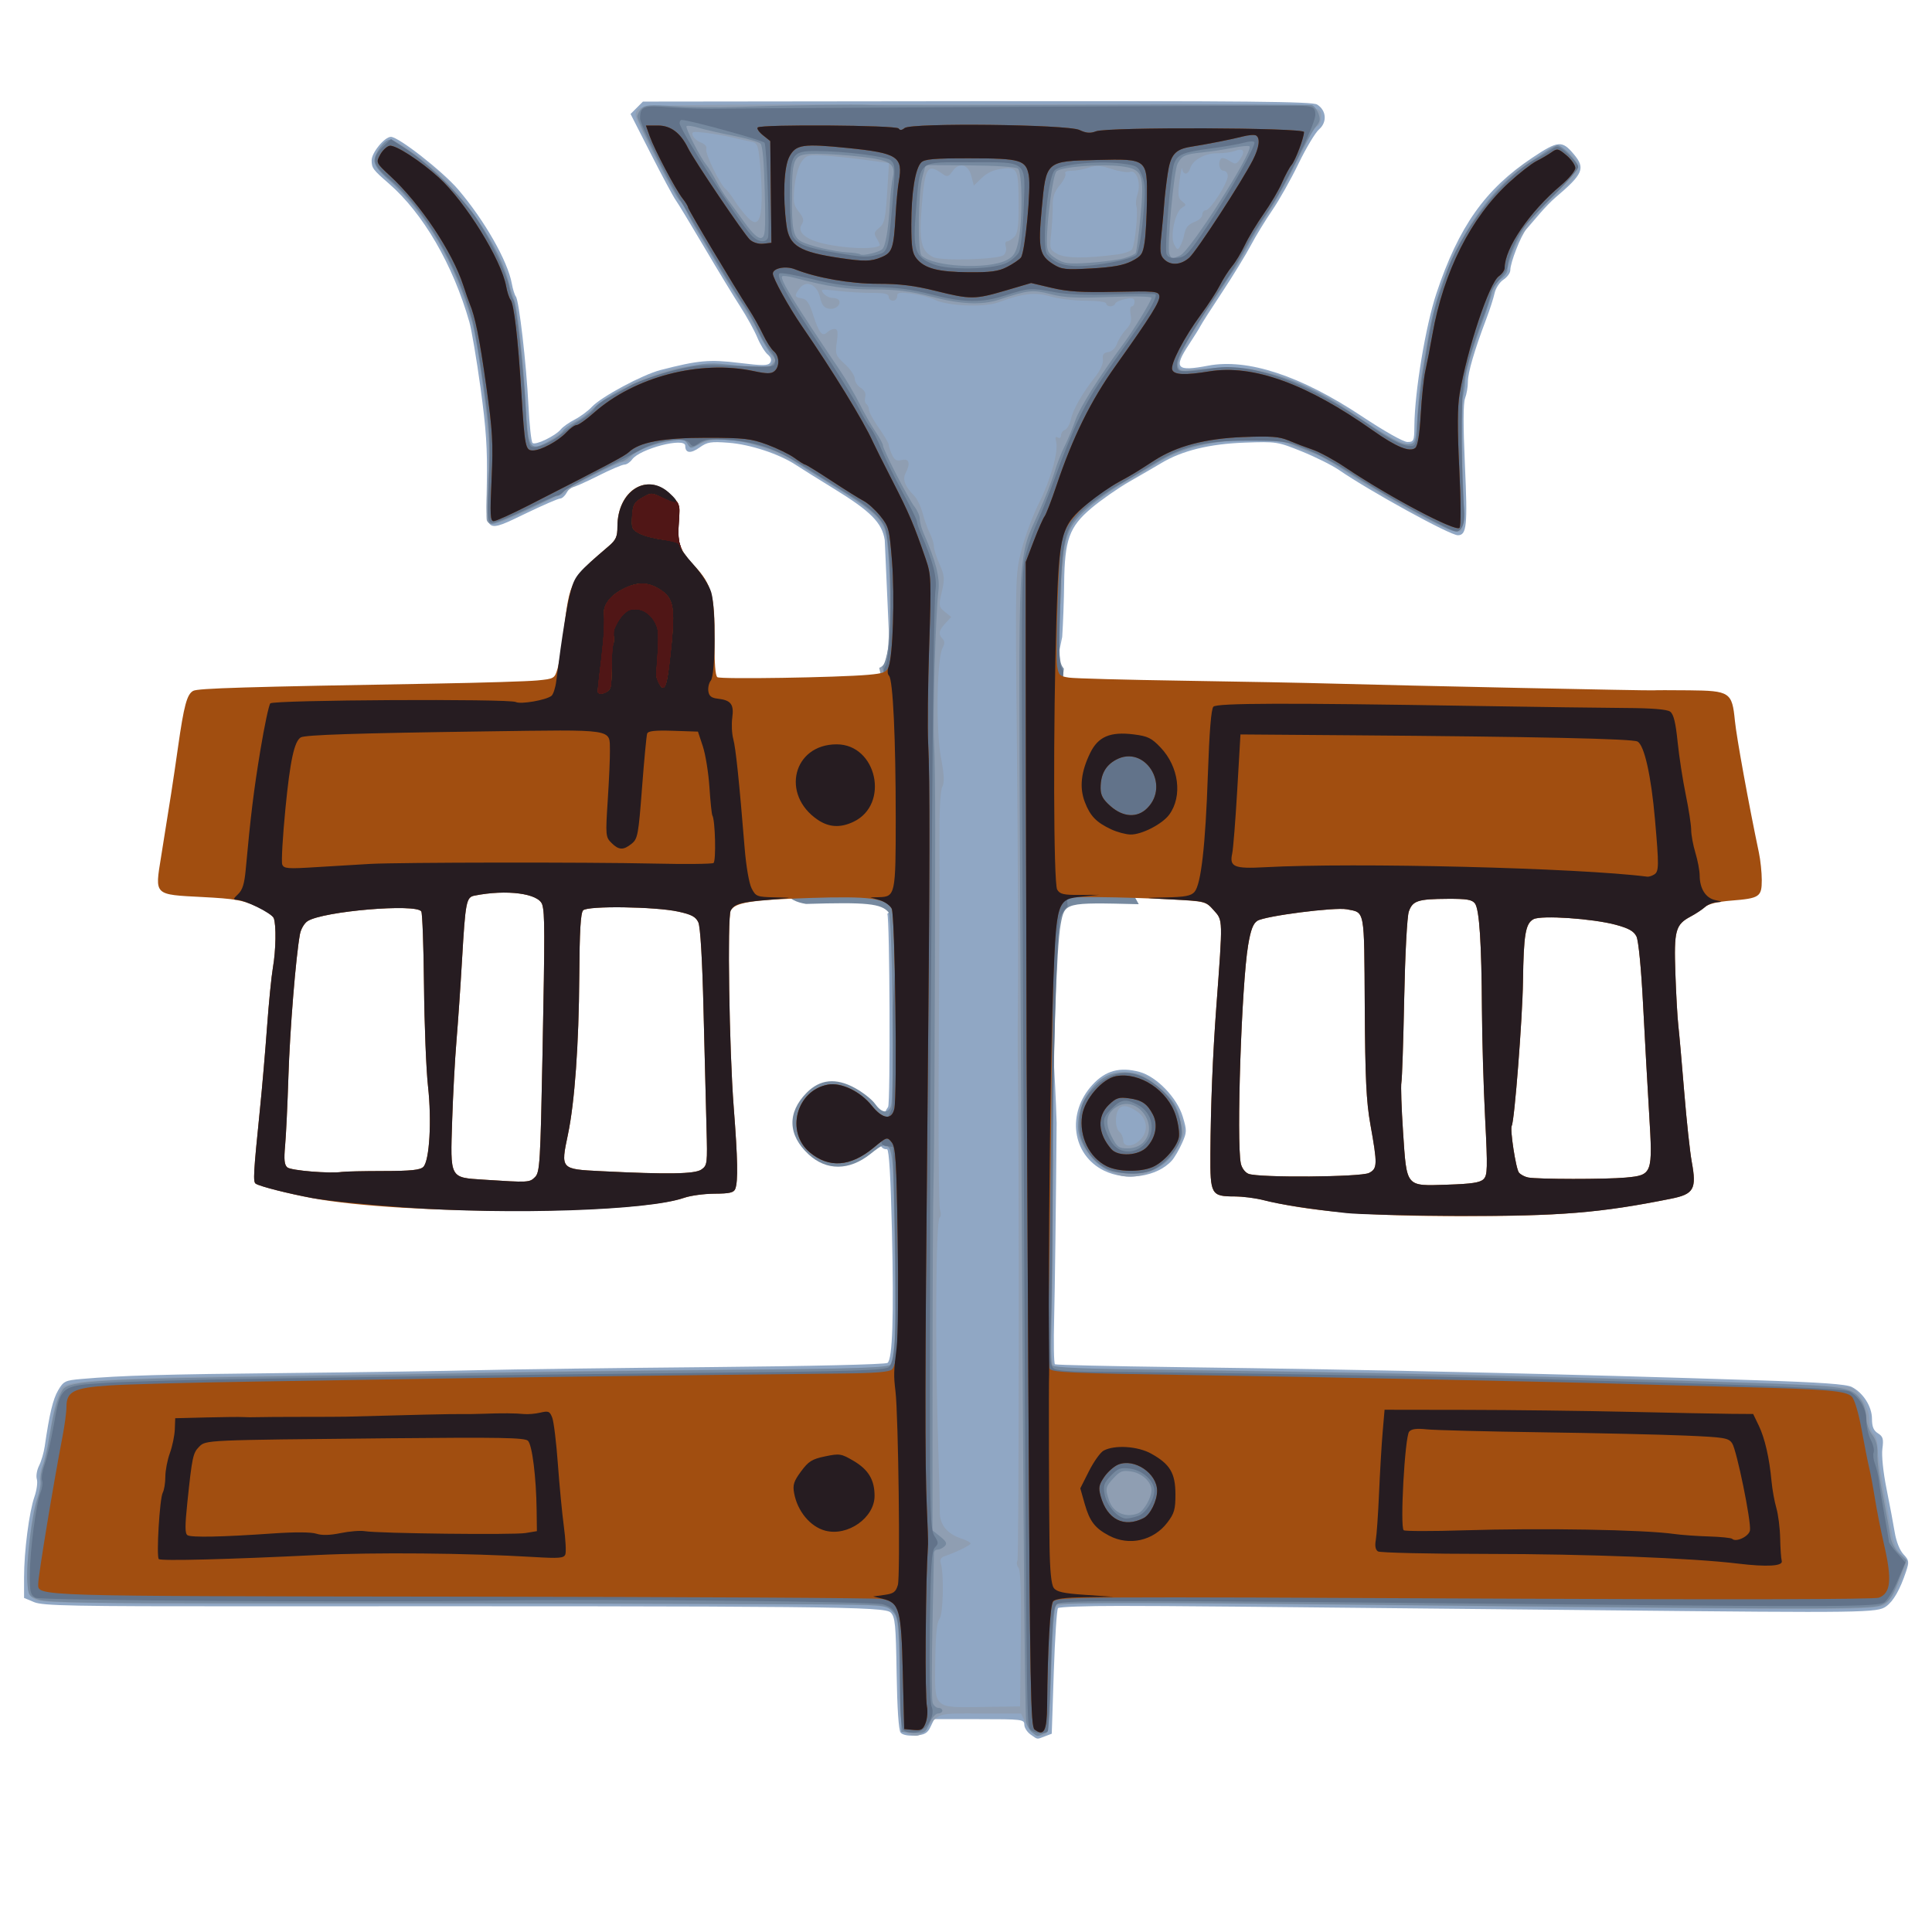 <?xml version="1.0" encoding="UTF-8" standalone="no"?>
<!-- Created with Inkscape (http://www.inkscape.org/) -->

<svg
   xmlns:dc="http://purl.org/dc/elements/1.1/"
   xmlns:cc="http://creativecommons.org/ns#"
   xmlns:rdf="http://www.w3.org/1999/02/22-rdf-syntax-ns#"
   xmlns:svg="http://www.w3.org/2000/svg"
   xmlns="http://www.w3.org/2000/svg"
   xmlns:sodipodi="http://sodipodi.sourceforge.net/DTD/sodipodi-0.dtd"
   xmlns:inkscape="http://www.inkscape.org/namespaces/inkscape"
   id="svg2985"
   version="1.1"
   inkscape:version="0.48.2 r9819"
   width="1920"
   height="1920"
   sodipodi:docname="Space Tech Torso.svg">
  <defs
     id="defs2989" />
  <sodipodi:namedview
     pagecolor="#ffffff"
     bordercolor="#666666"
     borderopacity="1"
     objecttolerance="10"
     gridtolerance="10"
     guidetolerance="10"
     inkscape:pageopacity="0"
     inkscape:pageshadow="2"
     inkscape:window-width="1600"
     inkscape:window-height="850"
     id="namedview2987"
     showgrid="false"
     inkscape:zoom="0.3535534"
     inkscape:cx="455.64226"
     inkscape:cy="1059.6463"
     inkscape:window-x="-8"
     inkscape:window-y="-8"
     inkscape:window-maximized="1"
     inkscape:current-layer="svg2985" />
  <g
     id="g3063"
     transform="matrix(2.808,0,0,2.808,5457.549,13.659)">
    <g
       transform="translate(-2017.055,-52.436)"
       id="g3011">
      <path
         inkscape:connector-curvature="0"
         id="path3023"
         d="M 438.223,661.443 C 437,660.587 436,659.012 436,657.943 436,656.1 435.178,656 420.055,656 l -15.945,0 -1.312,2.75 c -1.067,2.237 -2.073,2.806 -5.391,3.05 -2.5,0.184 -4.506,-0.214 -5.181,-1.028 -0.695,-0.837 -1.217,-8.598 -1.414,-21.016 -0.274,-17.31 -0.527,-19.904 -2.097,-21.472 -2.147,-2.144 -19.992,-2.318 -227.378,-2.219 -61.908,0.03 -72.673,-0.178 -75.75,-1.464 L 82,613.102 l 0,-7.249 c 0,-9.248 1.788,-23.131 3.68,-28.581 0.808,-2.325 1.187,-5.115 0.842,-6.2 -0.344,-1.085 0.01,-3.232 0.788,-4.772 0.778,-1.54 1.675,-4.6 1.995,-6.8 1.683,-11.59 2.925,-16.777 4.767,-19.899 1.899,-3.219 2.46,-3.491 8.233,-3.992 14.2,-1.233 28.602,-1.648 73.195,-2.107 25.85,-0.266 56.225,-0.721 67.5,-1.012 11.275,-0.29 48.169,-0.778 81.987,-1.083 35.492,-0.321 61.961,-0.949 62.607,-1.485 1.767,-1.467 2.254,-16.131 1.554,-46.84 -0.426,-18.689 -1.013,-28.54 -1.714,-28.772 -4.989,0.216 -2.579,-10.939 0.36,-14.976 0.853,-1.38 0.587,-66.908 -0.277,-68.306 14.499,-16.844 13.428,196.732 -0.912,-132.304 -0.947,-6.146 -4.943,-10.182 -18.043,-18.224 -5.376,-3.3 -11.414,-7.075 -13.416,-8.388 -5.933,-3.891 -16.148,-7.256 -23.799,-7.84 -6.282,-0.479 -7.53,-0.278 -10.243,1.654 C 317.89,208.214 316,207.993 316,205.327 c 0,-3.117 -16.044,1.03 -18.807,4.861 -0.719,0.997 -1.944,1.812 -2.724,1.812 -0.779,0 -4.987,1.8 -9.35,4 -4.363,2.2 -8.409,4 -8.991,4 -0.582,0 -1.54,0.9 -2.128,2 -0.589,1.1 -1.617,2.006 -2.285,2.014 -0.668,0.008 -5.92,2.277 -11.671,5.043 -15.129,7.275 -14.605,7.669 -14.257,-10.713 0.225,-11.907 -0.254,-19.087 -2.237,-33.5 -1.388,-10.089 -3.168,-20.594 -3.956,-23.344 -5.825,-20.336 -16.359,-38.439 -28.504,-48.986 -5.633,-4.891 -6.056,-5.461 -6.075,-8.187 -0.019,-2.71 4.59,-8.33 6.824,-8.319 2.725,0.013 18.277,12.171 23.738,18.556 9.361,10.946 17.613,25.413 19.048,33.395 0.35,1.948 0.993,3.995 1.429,4.551 1.129,1.438 3.71,23.754 4.451,38.49 0.346,6.875 0.995,12.874 1.443,13.331 0.956,0.975 8.072,-2.445 10.052,-4.831 0.751,-0.905 2.971,-2.469 4.933,-3.476 1.962,-1.006 4.67,-3.011 6.018,-4.456 3.338,-3.576 17.883,-11.377 24.307,-13.037 13.373,-3.455 17.296,-3.811 27.799,-2.525 8.537,1.046 10.306,1.025 11.029,-0.131 0.566,-0.905 0.249,-1.89 -0.927,-2.876 -0.983,-0.825 -2.63,-3.525 -3.659,-6 -1.029,-2.475 -3.761,-7.425 -6.071,-11 -2.31,-3.575 -8.046,-13.025 -12.745,-21 -4.699,-7.975 -9.235,-15.464 -10.079,-16.641 -0.844,-1.178 -4.781,-8.51 -8.748,-16.294 l -7.213,-14.153 2.192,-2.192 2.192,-2.192 118.236,-0.137 c 95.992,-0.111 118.636,0.11 120.358,1.175 3.292,2.035 3.63,6.228 0.706,8.77 -1.34,1.165 -4.616,6.629 -7.28,12.141 -2.664,5.512 -6.852,12.948 -9.306,16.524 -2.454,3.576 -5.888,9.201 -7.63,12.5 -1.742,3.299 -6.29,10.723 -10.107,16.498 -3.817,5.775 -7.259,11.144 -7.649,11.93 -0.39,0.787 -2.205,3.701 -4.033,6.477 -5.611,8.52 -4.547,9.721 6.721,7.584 13.992,-2.653 32.806,3.544 54.459,17.939 7.801,5.186 14.682,9.07 16.069,9.07 2.281,0 2.429,-0.344 2.478,-5.75 0.108,-12.147 3.987,-35.42 7.819,-46.917 7.844,-23.536 17.268,-36.856 33.913,-47.934 9.149,-6.089 10.518,-6.207 14.673,-1.269 4.22,5.015 3.378,6.997 -6.548,15.411 -1.324,1.123 -3.758,3.619 -5.408,5.547 -1.65,1.928 -3.805,4.439 -4.79,5.581 C 611.735,130.96 608,140.474 608,143.213 c 0,0.958 -1.097,2.46 -2.437,3.338 -1.34,0.878 -2.746,3.026 -3.123,4.773 -0.378,1.747 -1.71,5.876 -2.961,9.176 -4.168,10.996 -6.5,18.967 -6.489,22.185 0.006,1.752 -0.444,4.38 -0.999,5.84 -0.674,1.774 -0.691,9.65 -0.049,23.722 C 592.917,233.648 592.578,237 589.436,237 c -2.81,0 -31.027,-15.494 -42.134,-23.136 -2.377,-1.635 -8.255,-4.564 -13.062,-6.507 -8.572,-3.466 -8.964,-3.527 -20.241,-3.131 -12.434,0.437 -22.129,2.812 -29.5,7.228 -2.2,1.318 -7.296,4.28 -11.323,6.582 -4.028,2.302 -10.115,6.554 -13.528,9.449 -7.739,6.565 -9.371,11.1 -9.547,26.515 -0.066,5.775 -0.378,14.325 -0.694,19 -16.355,76.851 -4.137,100.898 -1.967,172 -0.237,28.875 -0.629,59.804 -0.871,68.731 -0.242,8.927 -0.113,16.433 0.288,16.681 0.4,0.247 20.059,0.7 43.685,1.006 70.421,0.911 137.352,2.43 204.833,4.647 22.436,0.737 31.593,1.387 33.5,2.378 4.066,2.112 7.124,6.952 7.124,11.277 0,2.789 0.564,4.152 2.12,5.124 1.782,1.113 2.032,1.984 1.566,5.46 -0.324,2.417 0.284,8.304 1.464,14.166 1.111,5.517 2.419,12.463 2.907,15.437 0.529,3.219 1.775,6.35 3.079,7.739 2.002,2.131 2.082,2.656 0.935,6.093 -2.153,6.452 -4.477,10.516 -7.072,12.37 -3.128,2.234 -7.377,2.294 -98,1.377 -139.891,-1.415 -153.014,-1.533 -173.402,-1.557 -11.496,-0.013 -21.249,0.335 -21.672,0.774 -0.423,0.439 -1.094,10.621 -1.491,22.627 l -0.721,21.829 -2.422,0.921 c -2.986,1.135 -2.443,1.203 -5.069,-0.636 z m 25.95,-199.587 c -11.328,-5.607 -13.282,-20.358 -4.027,-30.398 4.621,-5.014 9.686,-6.389 16.638,-4.517 6.027,1.623 13.278,9.13 15.298,15.839 1.488,4.94 1.47,5.504 -0.305,9.468 -1.038,2.318 -2.65,5.058 -3.582,6.089 -5.213,5.764 -16.226,7.377 -24.023,3.518 z"
         style="fill:#90a7c4"
         sodipodi:nodetypes="ssscssssssscssssssssssssccccsssssssssscsssssssssssssssssssssssscccssssssssssssssssssssssscssssssssssccscssssssssssssssscsssssssss" />
      <path
         inkscape:connector-curvature="0"
         id="path3021"
         d="m 394.389,661.02 c -2.026,-0.819 -2.131,-1.662 -2.596,-21.005 -0.458,-19.041 -0.605,-20.272 -2.666,-22.334 -2.174,-2.174 -2.341,-2.183 -49.404,-2.396 -25.972,-0.118 -60.497,-0.199 -76.722,-0.18 -151.113,0.173 -173.997,0.005 -176.723,-1.296 -2.459,-1.174 -2.817,-1.955 -3.122,-6.818 -0.446,-7.108 1.587,-24.284 3.524,-29.773 0.831,-2.355 1.252,-4.956 0.936,-5.78 -0.316,-0.824 0.044,-3.172 0.8,-5.218 C 89.17,564.174 90.34,559.125 91.014,555 c 1.651,-10.104 2.748,-14.147 4.437,-16.352 1.831,-2.39 16.582,-3.315 65.049,-4.077 19.25,-0.303 53.9,-0.85 77,-1.215 41.913,-0.664 55.161,-0.798 116.5,-1.183 18.35,-0.115 33.153,-0.617 34,-1.151 2.143,-1.354 2.59,-11.724 2,-46.464 -0.363,-21.408 -0.836,-29.798 -1.73,-30.69 -5.306,-0.33 -0.594,-10.771 0.675,-15.933 0.305,-1.339 0.413,-16.956 0.241,-34.703 l -0.314,-32.269 c -0.31,-36.458 0.673,-65.672 -4.221,-87.029 1.542,-0.58 2.356,-2.016 2.872,-5.071 1.142,-6.762 0.826,-36.916 -0.436,-41.57 -1.467,-5.41 -5.586,-9.469 -16.532,-16.292 -4.853,-3.025 -10.45,-6.518 -12.439,-7.762 C 348.444,207.19 336.458,203 328.824,203 c -2.066,0 -5.348,0.759 -7.293,1.687 -3.351,1.598 -3.606,1.592 -4.85,-0.109 -1.193,-1.631 -1.858,-1.683 -7.247,-0.573 -6.559,1.352 -11.509,3.541 -12.733,5.63 -0.44,0.75 -1.457,1.365 -2.261,1.365 -1.82,0 -18.369,8.471 -20.523,10.505 -0.871,0.823 -1.893,1.495 -2.271,1.495 -0.378,0 -5.256,2.25 -10.84,5 -10.247,5.046 -14.225,6.039 -15.03,3.75 -0.242,-0.688 -0.136,-6.875 0.236,-13.75 0.678,-12.552 0.353,-17.735 -2.448,-39 -1.708,-12.965 -2.438,-15.984 -6.776,-28 -5.581,-15.459 -15.113,-30.091 -25.957,-39.843 C 207.294,107.979 206,106.082 206,104.082 206,101.285 209.567,97 211.895,97 c 1.826,0 11.287,6.459 17.047,11.638 9.444,8.491 22.517,28.641 24.563,37.862 0.366,1.65 1.249,4.575 1.962,6.5 1.558,4.207 3.291,19.852 4.121,37.192 0.358,7.49 1.11,13.379 1.833,14.367 1.144,1.564 1.453,1.559 4.653,-0.078 1.885,-0.965 5.116,-3.267 7.18,-5.117 2.064,-1.85 4.212,-3.364 4.772,-3.364 0.561,0 2.922,-1.721 5.247,-3.825 5.932,-5.367 16.027,-10.697 25.317,-13.365 7.69,-2.209 15.874,-2.581 33.888,-1.54 4.779,0.276 5.676,-1.685 2.733,-5.974 -1.055,-1.538 -3.717,-5.947 -5.915,-9.797 -2.198,-3.85 -8.339,-14.156 -13.646,-22.902 C 320.342,129.852 316,122.349 316,121.925 c 0,-0.424 -1.033,-2.044 -2.295,-3.598 -1.262,-1.555 -5.414,-9.009 -9.225,-16.566 -6.604,-13.093 -6.847,-13.822 -5.177,-15.492 1.65,-1.65 8.727,-1.758 120.328,-1.836 C 547.62,84.343 541,84.068 541,89.464 c 0,1.277 -0.578,2.543 -1.283,2.814 -0.706,0.271 -2.168,2.419 -3.25,4.775 -4.58,9.973 -11.047,21.853 -14.94,27.447 -2.297,3.3 -5.451,8.582 -7.008,11.737 -1.558,3.155 -3.662,6.488 -4.675,7.405 -1.014,0.917 -1.843,2.093 -1.843,2.614 0,0.52 -3.852,6.746 -8.56,13.835 -4.84,7.287 -8.643,14.089 -8.75,15.649 -0.176,2.565 0.057,2.742 3.31,2.511 1.925,-0.137 8.225,-0.316 14,-0.397 9.084,-0.128 11.579,0.222 18.5,2.6 9.905,3.403 20.048,8.742 29.089,15.313 8.424,6.122 15.65,9.74 17.805,8.913 1.251,-0.48 1.613,-2.114 1.639,-7.398 0.089,-18.521 6.393,-47.263 13.439,-61.281 6.819,-13.565 18.918,-27.81 27.182,-32.003 1.565,-0.794 3.919,-2.243 5.231,-3.22 3.183,-2.371 4.401,-2.248 8.038,0.813 4.758,4.004 4.226,7.323 -2.021,12.59 -9.241,7.792 -16.304,17.06 -18.315,24.034 -0.997,3.458 -2.676,7.045 -3.73,7.971 -1.784,1.568 -3.016,4.498 -7.279,17.316 -6.491,19.519 -6.909,22.321 -6.49,43.5 0.588,29.696 0.659,28.464 -1.652,28.795 -3.011,0.431 -23.895,-10.699 -39.937,-21.284 -4.4,-2.903 -9.125,-5.61 -10.5,-6.015 -1.375,-0.405 -5.198,-1.86 -8.496,-3.232 -5.508,-2.293 -6.892,-2.454 -17,-1.986 -12.156,0.563 -23.325,3.643 -30.867,8.512 -6.77,4.37 -7.154,4.601 -12.326,7.391 -2.732,1.474 -7.704,4.967 -11.049,7.761 -8.331,6.961 -9.126,9.587 -10.255,33.885 -7.689,23.085 -9.147,118.006 -2.525,197.174 -0.271,29.975 -0.628,58.455 -0.792,63.289 -0.201,5.895 0.091,9.113 0.887,9.774 0.671,0.557 8.086,0.979 17.056,0.971 18.549,-0.016 122.894,1.707 148.369,2.45 9.625,0.281 26.275,0.745 37,1.032 40.381,1.081 77.995,2.545 79.419,3.091 3.065,1.176 6.581,7.162 6.581,11.203 0,2.286 0.631,4.468 1.5,5.189 0.831,0.69 1.498,2.863 1.495,4.872 -0.004,3.176 0.959,8.963 5.112,30.733 0.634,3.323 1.827,5.846 3.417,7.229 1.953,1.698 2.265,2.579 1.555,4.395 -3.132,8.019 -5.239,11.827 -7.266,13.132 -2.957,1.905 -11.146,2 -97.813,1.131 -37.125,-0.372 -86.625,-0.866 -110,-1.098 -71.854,-0.713 -84.234,-0.593 -85.618,0.832 -0.866,0.892 -1.402,7.691 -1.789,22.702 -0.405,15.725 -0.89,21.648 -1.823,22.256 -2.524,1.644 -5.271,0.315 -7.103,-3.434 l -1.832,-3.75 -14.418,0 c -15.681,0 -14.046,-0.506 -19.793,6.125 -1.763,2.034 -2.984,2.209 -6.236,0.895 z m 40.379,-33.396 c 0.184,-16.325 -0.081,-24.296 -0.836,-25.206 -0.607,-0.732 -0.768,-1.875 -0.357,-2.54 0.55,-0.89 0.629,-146.949 0.097,-179.379 -0.036,-2.2 0.01,-14.35 0.103,-27 0.092,-12.65 -0.091,-49.899 -0.409,-82.776 -0.574,-59.433 -0.564,-59.826 1.646,-68.5 1.223,-4.798 3.976,-12.212 6.118,-16.475 4.22,-8.398 7.027,-18.437 6.122,-21.895 -0.389,-1.486 -0.203,-1.942 0.591,-1.451 0.674,0.416 1.158,0.108 1.158,-0.737 0,-0.799 0.633,-1.695 1.406,-1.991 0.773,-0.297 1.731,-2.02 2.129,-3.83 0.774,-3.523 3.954,-9.047 8.677,-15.072 1.752,-2.236 2.796,-4.638 2.606,-6 -0.236,-1.694 0.236,-2.351 1.856,-2.581 1.293,-0.184 2.565,-1.399 3.142,-3 0.533,-1.48 1.967,-3.737 3.187,-5.017 1.66,-1.741 2.071,-3.061 1.633,-5.25 C 473.308,157.291 473.481,156 474.025,156 c 0.536,0 0.975,-0.731 0.975,-1.625 0,-1.3 -0.651,-1.495 -3.25,-0.977 -1.788,0.356 -3.4,1.087 -3.583,1.625 C 467.728,156.309 465,156.289 465,155 c 0,-0.576 -3.106,-1 -7.319,-1 -4.025,0 -9.586,-0.673 -12.357,-1.496 -5.454,-1.62 -9.872,-1.132 -18.324,2.023 -5.185,1.935 -18.298,1.395 -22.863,-0.942 -1.45,-0.742 -4.999,-1.67 -7.887,-2.061 -4.435,-0.601 -5.25,-0.464 -5.25,0.883 0,0.877 -0.675,1.594 -1.5,1.594 -0.825,0 -1.5,-0.628 -1.5,-1.395 0,-1.036 -1.479,-1.385 -5.75,-1.357 -3.163,0.021 -8.664,-0.307 -12.226,-0.729 -5.91,-0.701 -6.358,-0.626 -5.128,0.857 0.741,0.893 2.166,1.624 3.167,1.624 1,0 2.04,0.359 2.312,0.798 0.954,1.543 -1.127,3.374 -3.455,3.04 -1.791,-0.257 -2.565,-1.235 -3.238,-4.094 -1.072,-4.555 -4.868,-6.197 -7.202,-3.115 -1.958,2.586 -1.829,3.183 0.769,3.552 1.748,0.248 2.639,1.534 3.994,5.763 2.064,6.445 3.259,7.953 4.956,6.256 0.66,-0.66 1.846,-1.2 2.636,-1.2 1.132,0 1.302,0.977 0.803,4.618 -0.596,4.347 -0.428,4.805 2.864,7.821 1.923,1.762 3.497,4.075 3.497,5.142 0,1.066 0.944,2.528 2.098,3.249 1.362,0.851 1.921,1.987 1.594,3.24 -0.277,1.061 -0.097,2.181 0.402,2.489 0.498,0.308 0.906,1.213 0.906,2.011 0,0.798 1.575,3.692 3.5,6.431 1.925,2.739 3.5,5.413 3.5,5.943 0,0.53 0.518,2.101 1.152,3.491 0.904,1.985 1.656,2.401 3.5,1.939 2.622,-0.658 3.156,1.249 1.313,4.693 -1.147,2.143 -0.145,4.754 3.054,7.953 1.027,1.027 2.375,3.805 2.996,6.174 0.621,2.369 1.772,5.581 2.557,7.138 0.785,1.557 1.428,3.637 1.428,4.623 0,0.986 0.902,3.831 2.004,6.323 1.788,4.041 1.874,5.097 0.799,9.755 -1.144,4.955 -1.089,5.318 1.065,7.063 l 2.271,1.839 -2.07,2.222 c -2.325,2.495 -2.579,3.936 -0.977,5.537 0.79,0.79 0.779,1.679 -0.042,3.212 -1.999,3.736 -2.377,29.003 -0.577,38.609 1.194,6.374 1.317,9.008 0.491,10.552 -0.692,1.294 -1.061,8.439 -0.993,19.246 0.059,9.454 -0.049,42.163 -0.241,72.688 -0.192,30.525 -0.002,56.497 0.422,57.715 0.424,1.218 0.373,2.46 -0.113,2.761 -1.352,0.836 -1.629,46.508 -0.494,81.525 0.33,10.175 0.571,20.275 0.535,22.445 -0.076,4.652 2.511,7.936 7.566,9.604 1.844,0.609 3.341,1.409 3.327,1.779 -0.024,0.628 -5.167,3.143 -9.293,4.545 -1.19,0.404 -1.624,1.233 -1.254,2.397 1.205,3.795 0.886,18.15 -0.439,19.745 -0.915,1.103 -1.369,5.563 -1.496,14.691 -0.24,17.375 -0.891,16.732 16.695,16.483 L 434.5,651.5 z m -6.092,-489.771 c 0.754,-0.626 1.104,-1.971 0.779,-2.995 C 429.131,133.836 429.313,133 429.861,133 c 0.548,0 1.703,-0.707 2.567,-1.571 1.203,-1.203 1.568,-3.726 1.558,-10.75 -0.02,-13.377 -0.292,-14.017 -5.709,-13.406 -3.004,0.339 -5.351,1.382 -7.292,3.241 l -2.862,2.742 -0.871,-3.378 c -1.088,-4.218 -4.324,-5.042 -6.667,-1.697 -1.357,1.937 -1.879,2.101 -3.347,1.051 -5.549,-3.971 -6.362,-2.769 -7.517,11.108 -1.044,12.543 -0.261,16.085 4.026,18.222 2.873,1.432 23.04,0.859 24.928,-0.708 z m 40.255,-0.237 c 2.437,-0.321 4.774,-1.14 5.194,-1.819 1.055,-1.707 2.232,-13.426 1.532,-15.251 -0.315,-0.82 -0.124,-2.778 0.425,-4.351 1.297,-3.722 -0.396,-8.673 -2.668,-7.801 -0.857,0.329 -3.765,-0.123 -6.461,-1.005 -3.871,-1.266 -5.569,-1.371 -8.076,-0.497 -1.746,0.609 -4.484,1.107 -6.085,1.107 -1.724,0 -2.653,0.416 -2.279,1.02 0.347,0.561 -0.528,2.398 -1.945,4.081 -1.901,2.259 -2.56,4.152 -2.516,7.23 0.033,2.293 -0.214,6.73 -0.549,9.86 -0.584,5.465 -0.497,5.753 2.194,7.264 2.803,1.574 10.106,1.63 21.233,0.163 z m -84.112,-3.161 c 0.176,-0.144 -0.274,-1.226 -1,-2.404 -1.158,-1.88 -1.058,-2.35 0.817,-3.847 1.847,-1.475 2.227,-3.14 2.807,-12.306 l 0.671,-10.6 -8.807,-1.193 c -4.844,-0.656 -11.411,-1.333 -14.593,-1.503 -5.272,-0.283 -5.948,-0.079 -7.605,2.293 -1.007,1.442 -2.095,5.346 -2.438,8.752 -0.537,5.328 -0.334,6.511 1.521,8.869 1.738,2.21 1.923,3.069 0.984,4.572 -1.654,2.648 1.519,5.301 8.097,6.769 7.826,1.747 17.775,2.052 19.546,0.598 z m 107.685,-3.482 c 0.567,-2.944 1.429,-3.999 4.092,-5.012 1.322,-0.502 2.403,-1.6 2.403,-2.438 0,-0.839 0.562,-1.535 1.25,-1.547 1.606,-0.029 7.75,-9.616 7.75,-12.093 C 508,108.848 507.325,108 506.5,108 c -1.502,0 -2.091,-3.076 -0.83,-4.337 0.369,-0.369 1.696,0.002 2.95,0.824 2.096,1.373 2.402,1.32 3.788,-0.659 1.944,-2.775 1.155,-3.992 -1.847,-2.851 -1.303,0.495 -4.17,0.876 -6.372,0.845 -4.303,-0.059 -8.716,2.455 -9.525,5.428 -0.262,0.963 -0.968,1.75 -1.57,1.75 -0.601,0 -1.153,-0.787 -1.225,-1.75 -0.072,-0.963 -0.489,0.95 -0.927,4.25 -0.669,5.049 -0.53,6.207 0.881,7.308 1.554,1.212 1.556,1.376 0.028,2.243 -2.444,1.386 -4.339,10.17 -2.81,13.026 1.077,2.012 1.298,2.07 2.141,0.562 0.517,-0.925 1.113,-2.573 1.323,-3.664 z M 343.04,118.5 c 0.08,-3.3 -0.182,-9.22 -0.582,-13.156 -0.679,-6.678 -0.903,-7.191 -3.343,-7.668 C 337.677,97.394 334.7,96.725 332.5,96.189 c -2.2,-0.536 -6.354,-1.262 -9.231,-1.614 -4.547,-0.556 -5.15,-0.429 -4.614,0.969 0.339,0.885 1.672,2.01 2.962,2.5 1.379,0.524 2.13,1.45 1.824,2.247 -0.55,1.434 4.805,12.509 6.871,14.208 0.668,0.55 2.055,2.35 3.081,4 1.026,1.65 3.023,4.244 4.437,5.764 3.483,3.745 5.021,2.044 5.21,-5.764 z M 469,463.3 c -9.108,-3.294 -14,-9.419 -14,-17.527 0,-6.456 1.848,-10.508 6.85,-15.022 4.32,-3.899 7.649,-4.6 14.921,-3.146 4.955,0.991 12.003,8.094 14.284,14.396 1.87,5.166 1.894,5.755 0.403,9.703 -3.228,8.548 -14.621,14.431 -22.458,11.596 z M 477,451 c 3.004,-3.004 2.601,-7.436 -0.904,-9.932 -3.307,-2.355 -5.619,-2.635 -6.768,-0.818 -1.335,2.111 -1.167,6.638 0.291,7.848 0.76,0.631 1.382,1.992 1.382,3.024 0,2.525 3.423,2.455 6,-0.122 z"
         style="fill:#8f9eb2"
         sodipodi:nodetypes="ssssscsssssssssssccsccsssssssssssssssssssssssssssssssssssssssssssssssssssssssssssssssssssssssccsssssssscsssssssssscssssssssssssssssssssscsssssssssssssssssssssssssssssscssssssssssssscssssssscsssssssssscsssssssscsssssssssssssssssssssssscsssssssscsssssscssssscssssscccsssssssssscsssssssssssss" />
      <path
         inkscape:connector-curvature="0"
         id="path3019"
         d="m 438.811,660.75 c -0.864,-0.688 -1.825,-2.375 -2.136,-3.75 -0.566,-2.508 -1.288,-101.367 -2.189,-299.942 -0.541,-119.095 -0.95,-111.247 6.7,-128.313 2.159,-4.815 4.624,-11.115 5.48,-14 0.855,-2.885 2.461,-7.023 3.568,-9.197 1.107,-2.174 2.822,-6.303 3.81,-9.176 1.565,-4.549 8.235,-15.16 17.125,-27.243 C 474.909,164.046 481,154.033 481,152.968 c 0,-0.505 -6.37,-0.632 -14.75,-0.294 -11.704,0.471 -16.018,0.267 -20.887,-0.99 -6.383,-1.648 -7.927,-1.486 -18.148,1.898 -6.245,2.068 -13.572,1.747 -24.268,-1.063 -7.213,-1.894 -12,-2.486 -20.242,-2.5 -9.779,-0.017 -15.841,-0.912 -28.053,-4.14 -2.116,-0.559 -4.073,-0.791 -4.349,-0.515 -0.918,0.918 4.152,9.166 20.674,33.637 2.042,3.025 5.07,8.2 6.727,11.5 1.658,3.3 4.202,7.75 5.655,9.89 1.453,2.139 2.641,4.336 2.641,4.881 0,1.451 8.947,18.821 11.133,21.614 1.027,1.312 1.867,3.269 1.867,4.349 0,1.08 0.624,3.382 1.386,5.115 4.282,9.735 5.802,15.659 5.22,20.346 -0.974,7.848 -2.076,45.204 -1.573,53.305 0.256,4.125 0.452,18.3 0.435,31.5 -0.085,64.964 -0.338,116.944 -0.611,125.5 -0.167,5.225 -0.315,34.855 -0.33,65.845 l -0.027,56.345 2.757,2.198 c 2.153,1.717 2.493,2.463 1.55,3.405 C 407.143,595.457 406.015,596 405.3,596 c -0.715,0 -1.293,0.562 -1.286,1.25 0.008,0.688 -0.231,12.439 -0.531,26.115 -0.3,13.675 -0.276,25.713 0.053,26.75 0.329,1.037 1.243,1.885 2.031,1.885 0.788,0 1.433,0.45 1.433,1 0,0.55 -0.698,1 -1.551,1 -0.853,0 -2.22,1.6 -3.037,3.556 -1.407,3.367 -1.71,3.539 -5.699,3.25 L 392.5,660.5 392,640.275 c -0.479,-19.388 -0.594,-20.319 -2.78,-22.5 -2.251,-2.246 -2.621,-2.277 -29,-2.405 -60.649,-0.295 -131.787,-0.428 -198.306,-0.373 -54.711,0.045 -71.467,-0.229 -74.5,-1.219 -3.781,-1.234 -3.925,-1.448 -4.26,-6.278 -0.456,-6.571 1.62,-23.88 3.505,-29.228 0.82,-2.326 1.356,-5.252 1.192,-6.503 -0.164,-1.251 0.207,-3.623 0.824,-5.272 0.617,-1.648 1.667,-6.372 2.333,-10.497 1.435,-8.885 2.796,-13.731 4.659,-16.598 2.06,-3.169 13.672,-3.849 81.833,-4.795 23.65,-0.328 54.025,-0.829 67.5,-1.113 13.475,-0.284 51.05,-0.766 83.5,-1.072 50.026,-0.471 59.228,-0.779 60.5,-2.025 1.29,-1.264 1.459,-6.594 1.203,-38.138 -0.344,-42.565 -0.413,-42.849 -8.7,-36.263 -7.462,5.93 -15.528,5.979 -21.842,0.132 -7.381,-6.835 -7.633,-14.812 -0.689,-21.828 4.734,-4.783 10.341,-5.344 17.028,-1.704 2.831,1.541 6.045,4.062 7.142,5.602 2.278,3.199 4.405,3.596 5.632,1.051 1.327,-2.751 0.589,-67.108 -0.788,-68.767 -2.602,-3.135 -7.69,-3.656 -29.248,-2.995 -28.985,-4.758 34.133,-49.792 27.065,-83.861 0.743,-0.743 1.793,-4.675 2.335,-8.739 1.219,-9.153 0.136,-36.279 -1.613,-40.388 -1.766,-4.148 -5.276,-7.063 -18.023,-14.967 -6.05,-3.751 -12.582,-7.868 -14.515,-9.15 -5.312,-3.521 -14.656,-6.449 -22.604,-7.084 -5.867,-0.469 -7.681,-0.237 -10.317,1.316 -3.107,1.83 -3.229,1.831 -4.236,0.036 -0.873,-1.556 -1.765,-1.739 -5.645,-1.157 -5.832,0.875 -12.083,3.272 -14.747,5.657 -1.135,1.016 -2.506,1.848 -3.046,1.848 -1.148,0 -18.293,8.707 -20.162,10.239 C 270.66,223.344 249.76,233 247.772,233 c -2.007,0 -2.036,-0.316 -1.352,-14.75 0.609,-12.834 0.369,-17.153 -1.847,-33.25 -1.401,-10.175 -3.185,-20.75 -3.964,-23.5 -5.885,-20.756 -16.945,-39.586 -29.547,-50.305 C 207.683,108.321 206,106.121 206,104.579 206,101.932 209.524,97 211.416,97 c 0.699,0 4.379,2.184 8.177,4.852 15.108,10.614 29.932,30.55 33.822,45.484 0.815,3.128 1.726,6.083 2.026,6.568 0.978,1.582 3.365,23.3 4.023,36.595 0.79,15.973 1.356,16.911 8.089,13.415 2.558,-1.328 4.886,-2.997 5.173,-3.708 0.287,-0.711 2.285,-2.193 4.441,-3.293 2.156,-1.1 4.903,-3.131 6.105,-4.513 4.126,-4.745 19.371,-11.916 30.583,-14.387 9.704,-2.138 11.015,-2.203 20.853,-1.037 9.337,1.107 10.674,1.068 12.088,-0.346 1.454,-1.454 1.416,-1.785 -0.441,-3.861 -1.117,-1.249 -3.052,-4.521 -4.298,-7.271 -1.246,-2.75 -4.393,-8.15 -6.993,-12 -2.6,-3.85 -6.402,-9.925 -8.449,-13.5 -2.047,-3.575 -4.839,-8.3 -6.204,-10.5 -1.365,-2.2 -3.134,-5.432 -3.932,-7.182 -0.798,-1.75 -1.922,-3.473 -2.498,-3.829 C 312.73,117.715 299,90.546 299,88.842 c 0,-0.652 0.651,-1.904 1.447,-2.783 1.227,-1.356 2.981,-1.496 11.552,-0.92 5.558,0.373 15.594,0.492 22.303,0.264 17.558,-0.597 42.618,-0.945 46.698,-0.649 1.925,0.14 37.7,0.105 79.5,-0.078 41.8,-0.182 76.597,-0.123 77.327,0.133 0.73,0.255 1.757,1.596 2.283,2.978 0.751,1.976 0.552,2.964 -0.932,4.614 -1.039,1.155 -4.234,6.93 -7.102,12.834 -2.868,5.904 -7.145,13.555 -9.505,17.002 -2.36,3.447 -5.725,8.966 -7.478,12.265 -1.753,3.299 -4.178,7.47 -5.39,9.269 -1.211,1.799 -4.995,7.424 -8.408,12.5 -8.267,12.295 -11.758,19.081 -10.928,21.242 0.588,1.532 1.42,1.638 6.901,0.882 18.151,-2.503 34.942,2.065 53.479,14.551 14.89,10.029 18.67,12.135 21.253,11.84 2.428,-0.277 2.52,-0.574 3.19,-10.286 0.379,-5.5 1.152,-12.475 1.718,-15.5 0.565,-3.025 1.525,-8.65 2.133,-12.5 3.847,-24.372 18.259,-49.678 34.459,-60.507 2.75,-1.838 6.219,-4.164 7.71,-5.168 C 622.7,99.821 624.287,99 624.737,99 626.358,99 632,104.927 632,106.63 c 0,0.959 -3.502,5.146 -7.781,9.306 -4.28,4.16 -9.03,9.214 -10.556,11.232 C 610.849,130.887 607,140.104 607,143.121 c 0,0.907 -1.086,2.361 -2.413,3.23 -1.328,0.87 -2.732,3.058 -3.123,4.865 -0.391,1.806 -1.734,5.984 -2.984,9.284 -4.168,10.996 -6.5,18.967 -6.489,22.185 0.006,1.752 -0.444,4.38 -0.999,5.84 -0.675,1.776 -0.689,9.665 -0.042,23.815 1.212,26.5 1.526,25.888 -10.205,19.873 -9.672,-4.959 -23.712,-13.124 -32.403,-18.842 -3.387,-2.229 -7.662,-4.622 -9.5,-5.317 -1.838,-0.695 -5.554,-2.162 -8.26,-3.259 -4.201,-1.704 -6.609,-1.934 -16.5,-1.58 -12.36,0.443 -22.2,2.817 -29.287,7.064 -2.038,1.222 -7.583,4.457 -12.322,7.19 -4.739,2.733 -11.201,7.309 -14.361,10.168 -7.831,7.087 -8.873,10.993 -9.495,35.59 -0.432,17.111 -0.314,18.924 1.367,21 -3.567,30.953 -2.451,30.977 26.517,83.353 -26.271,-0.65 -26.18,-0.674 -27.629,7.078 -1.507,8.067 -2.683,44.892 -2.789,87.341 -0.056,22.275 -0.293,46.596 -0.527,54.046 -0.234,7.45 -0.102,14.07 0.293,14.71 0.52,0.841 11.966,1.306 41.185,1.673 73.884,0.929 138.586,2.376 207.342,4.635 32.906,1.081 34.723,1.385 37.976,6.349 0.907,1.384 1.649,4.046 1.649,5.916 0,1.902 0.894,4.537 2.028,5.979 1.313,1.67 1.983,3.92 1.899,6.385 -0.122,3.613 0.474,7.75 2.927,20.306 0.591,3.025 1.336,7.188 1.656,9.252 0.34,2.196 1.652,4.745 3.164,6.147 l 2.583,2.395 -2.842,7.243 c -2.439,6.217 -3.335,7.449 -6.323,8.697 -3.579,1.496 -25.436,1.463 -185.093,-0.274 -65.367,-0.711 -105.754,-0.731 -106.852,-0.052 -0.516,0.319 -1.268,10.498 -1.672,22.619 -0.658,19.784 -0.918,22.138 -2.539,23.006 -2.27,1.215 -2.24,1.217 -4.126,-0.284 z m 37.464,-77.592 C 478.283,582.364 481,577.671 481,574.996 c 0,-2.955 -3.288,-6.023 -7.109,-6.635 -3.076,-0.492 -4,-0.157 -6.25,2.27 -2.958,3.19 -3.08,3.81 -1.588,8.09 1.486,4.262 5.86,6.16 10.223,4.436 z m 0.71,-250.15 c 1.02,-0.546 2.391,-2.62 3.048,-4.609 1.043,-3.159 0.95,-3.943 -0.731,-6.195 -3.972,-5.321 -11.254,-5.094 -13.348,0.416 -1.243,3.27 -0.696,5.105 2.575,8.63 2.669,2.877 5.332,3.43 8.456,1.758 z M 429.752,139.628 c 2.498,-1.292 3.277,-2.539 4.161,-6.658 1.534,-7.153 1.424,-24.451 -0.163,-25.739 -0.712,-0.578 -8.009,-1.063 -16.96,-1.127 l -15.71,-0.113 -1.133,4.207 c -1.541,5.722 -1.78,26.342 -0.322,27.815 3.974,4.016 23.464,5.061 30.128,1.615 z m 41.461,-0.656 c 2.043,-0.575 3.94,-1.412 4.216,-1.859 0.276,-0.447 1.016,-6.071 1.643,-12.497 1.519,-15.552 0.889,-17.227 -6.833,-18.192 -7.285,-0.91 -21.3,0.199 -22.872,1.81 -1.227,1.258 -3.369,16.988 -3.369,24.741 0,3.485 0.456,4.343 3.25,6.112 2.848,1.803 4.301,1.988 11.75,1.495 4.675,-0.31 10.171,-1.034 12.214,-1.609 z m 19.989,-1.028 c 3.633,-1.67 26.066,-37.008 24.493,-38.581 -0.297,-0.297 -2.938,-0.061 -5.868,0.525 -2.93,0.586 -7.806,1.32 -10.836,1.631 -6.189,0.635 -7.237,1.116 -8.762,4.018 -1.306,2.484 -3.786,29.57 -2.915,31.839 0.736,1.919 0.901,1.943 3.889,0.569 z m -105.516,-2.129 c 1.224,-0.984 2.254,-7.207 2.783,-16.815 0.167,-3.025 0.607,-6.85 0.979,-8.5 1.109,-4.923 -0.796,-6.215 -10.949,-7.423 -4.95,-0.589 -12.022,-1.072 -15.715,-1.074 -8.512,-0.004 -8.911,0.651 -9.016,14.823 -0.089,11.975 0.476,14.7 3.369,16.249 2.85,1.526 11.662,3.587 16.323,3.82 2.179,0.109 4.183,0.418 4.452,0.687 0.679,0.679 6.328,-0.604 7.773,-1.766 z m -41.543,-20.335 c -0.228,-10.236 -0.767,-16.377 -1.5,-17.086 C 342.015,97.784 337.675,96.531 333,95.609 c -4.675,-0.922 -10.19,-2.184 -12.255,-2.804 -2.065,-0.621 -3.994,-0.889 -4.287,-0.596 -0.552,0.552 4.88,11.154 7.066,13.791 0.684,0.825 2.198,3.3 3.364,5.5 1.166,2.2 2.972,5.125 4.012,6.5 1.04,1.375 3.772,5.114 6.071,8.309 2.73,3.794 4.76,5.694 5.854,5.479 1.501,-0.296 1.638,-1.989 1.319,-16.309 z m 121.856,346.397 c -5.465,-2.179 -11.006,-10.034 -10.995,-15.587 0.017,-8.476 6.115,-17.527 12.633,-18.75 6.5,-1.219 10.971,0.25 16.707,5.493 4.502,4.115 5.515,5.719 6.68,10.574 1.327,5.533 1.288,5.877 -1.174,10.308 -3.403,6.126 -8.58,9.067 -15.852,9.005 -3.025,-0.026 -6.625,-0.495 -7.999,-1.044 z M 478,452 c 6.144,-6.144 -2.279,-17.324 -9.491,-12.598 -3.55,2.326 -4.044,5.628 -1.568,10.482 1.852,3.63 2.51,4.116 5.579,4.116 2.146,0 4.246,-0.766 5.48,-2 z"
         style="fill:#76899f"
         sodipodi:nodetypes="csssssssssssssscsssssssssssscssscscssssscsssssssssssssssssssssssccsssssssssscsssssssssssssssssssssssscssssssssssssssssssssssssssssssscsssssssssssccssssssssssssscssssssccsssssssssssssssscssssssssssssssssssssssscssscsssssssssssssssssssssssss" />
      <path
         inkscape:connector-curvature="0"
         id="path3017"
         d="m 393.245,659.845 c -0.903,-0.903 -1.249,-6.344 -1.26,-19.795 -0.017,-20.791 -0.527,-22.895 -5.986,-24.673 -3.123,-1.017 -95.957,-1.944 -136,-1.359 -47.376,0.693 -162.077,0.011 -163.919,-0.975 -1.82,-0.974 -2.074,-2.016 -2.032,-8.328 0.057,-8.516 2.224,-25.061 3.792,-28.956 0.607,-1.508 0.849,-3.406 0.537,-4.218 -0.312,-0.812 0.111,-3.404 0.94,-5.759 0.829,-2.355 2.263,-8.578 3.188,-13.829 2.48,-14.087 2.305,-13.949 19.065,-14.996 7.662,-0.479 32.83,-1.137 55.93,-1.463 23.1,-0.326 52.8,-0.775 66,-0.999 13.2,-0.223 53.025,-0.695 88.5,-1.048 53.981,-0.537 64.763,-0.875 66.115,-2.077 2.329,-2.07 2.851,-14.488 2.056,-48.87 l -0.671,-29 -2.348,-0.332 c -4.523,-0.193 0.322,-9.252 2.093,-13.418 0.253,-0.688 0.367,-16.508 0.253,-35.156 4.096,-76.721 -6.558,-116.562 -2.537,-121.522 1.53,-2.86 2.277,-24.455 1.287,-37.236 -0.836,-10.795 -1.121,-11.923 -3.826,-15.123 -1.608,-1.902 -5.623,-5.109 -8.923,-7.126 -3.3,-2.017 -10.092,-6.291 -15.094,-9.496 -11.725,-7.516 -18.827,-10.163 -29.046,-10.828 -6.463,-0.421 -8.609,-0.201 -10.418,1.066 -2.086,1.461 -2.377,1.461 -3.446,-0.002 -1.596,-2.183 -10.777,-1.024 -16.658,2.102 -2.386,1.268 -9.35,4.846 -15.476,7.951 -6.126,3.105 -11.693,6.315 -12.372,7.133 -0.679,0.818 -1.709,1.488 -2.289,1.488 -0.58,0 -5.759,2.275 -11.51,5.056 -5.751,2.781 -11.11,4.805 -11.91,4.498 -1.227,-0.471 -1.348,-2.946 -0.772,-15.806 0.601,-13.432 0.373,-17.392 -1.911,-33.248 -1.426,-9.9 -3.214,-20.25 -3.973,-23 -5.271,-19.083 -17.333,-39.597 -28.978,-49.277 -6.593,-5.482 -6.991,-7.673 -2.206,-12.168 l 2.407,-2.262 5.825,3.8 c 7.257,4.734 19.708,17.121 24.533,24.407 4.745,7.165 10.611,19.475 11.417,23.959 0.35,1.948 1.004,4.008 1.452,4.579 1.078,1.371 3.751,24.904 4.519,39.783 0.456,8.844 0.966,11.958 2.025,12.364 1.916,0.735 7.104,-1.519 10.825,-4.704 1.68,-1.438 4.747,-3.637 6.817,-4.887 2.069,-1.25 4.176,-3.045 4.681,-3.989 0.505,-0.944 2.637,-2.591 4.737,-3.661 2.1,-1.07 5.52,-2.971 7.6,-4.226 2.079,-1.255 8.154,-3.48 13.5,-4.945 7.723,-2.116 11.465,-2.603 18.219,-2.371 20.117,0.692 19.434,0.734 19.821,-1.241 0.198,-1.012 -0.558,-2.817 -1.681,-4.012 -1.123,-1.195 -2.998,-4.193 -4.166,-6.661 -2.585,-5.461 -3.835,-7.637 -6.608,-11.508 -1.174,-1.639 -5.899,-9.366 -10.5,-17.173 C 320.264,128.5 315.6,120.632 314.5,118.823 c -4.959,-8.156 -14.499,-27.443 -14.485,-29.285 0.033,-4.367 1.149,-4.787 10.606,-3.992 4.883,0.411 13.604,0.634 19.379,0.496 9.025,-0.216 190.637,-1.149 202.876,-1.043 5.266,0.046 6.124,0.493 6.124,3.187 0,3.642 -11.392,26.576 -17.541,35.314 -2.323,3.3 -5.647,8.7 -7.388,12 -1.741,3.3 -4.157,7.475 -5.368,9.277 C 495.816,163.951 490,173.719 490,176.189 c 0,2.589 0.296,2.807 3.75,2.767 2.062,-0.024 5.775,-0.444 8.25,-0.933 13.809,-2.731 35.103,5.039 57.5,20.981 6.952,4.948 11.854,7.092 14.25,6.231 0.794,-0.285 1.262,-2.509 1.283,-6.092 0.057,-9.836 4.734,-38.729 7.49,-46.267 0.88,-2.407 2.073,-5.951 2.652,-7.876 4.261,-14.175 20.19,-34.837 31.608,-40.999 2.045,-1.103 4.685,-2.705 5.868,-3.56 2.017,-1.457 2.376,-1.356 5.75,1.606 1.979,1.738 3.599,3.82 3.599,4.628 0,0.807 -3.723,5.148 -8.272,9.646 -4.55,4.498 -9.465,9.754 -10.923,11.679 -2.557,3.377 -5.761,11.049 -5.791,13.868 -0.008,0.752 -1.365,2.906 -3.015,4.785 -1.65,1.879 -3,4.067 -3,4.862 0,0.795 -1.079,4.267 -2.397,7.715 -3.635,9.506 -6.372,18.712 -7.215,24.27 -0.823,5.423 -0.715,33.298 0.166,43 0.387,4.261 0.144,6.546 -0.84,7.885 -1.342,1.827 -1.552,1.801 -6.799,-0.834 -11.22,-5.635 -21.196,-11.374 -33.483,-19.26 -4.464,-2.865 -11.224,-6.458 -15.023,-7.984 -6.367,-2.558 -7.965,-2.774 -20.408,-2.766 -16.101,0.011 -23.716,1.991 -34.617,8.997 -3.786,2.433 -8.936,5.523 -11.445,6.865 -2.509,1.342 -7.088,4.498 -10.176,7.014 -8.427,6.864 -9.344,10.122 -10.076,35.782 -0.53,18.577 -0.415,20.914 1.118,22.808 -1.46,37.837 -2.548,30.027 1.541,83.374 -1.416,1.218 -2.728,3.544 -2.914,5.167 -1.142,9.944 -2.316,52.576 -2.38,86.452 -0.041,21.725 -0.317,46.513 -0.613,55.086 -0.446,12.894 -0.287,15.794 0.917,16.793 1,0.83 6.253,1.201 16.801,1.187 18.273,-0.025 123.95,1.694 148.845,2.422 9.625,0.281 26.5,0.75 37.5,1.041 47.35,1.255 76.794,2.558 78.506,3.475 3.48,1.863 5.994,6.132 5.994,10.181 0,2.153 0.708,5.283 1.572,6.955 0.865,1.672 1.327,3.679 1.028,4.459 -0.299,0.78 -0.082,2.634 0.483,4.121 0.565,1.486 1.207,4.295 1.427,6.241 0.22,1.946 1.094,7.364 1.943,12.039 0.849,4.675 1.545,8.822 1.545,9.215 7.5e-4,0.393 1.309,2.205 2.908,4.025 l 2.906,3.31 -2.712,6.39 c -1.492,3.514 -3.624,6.995 -4.738,7.735 -2.301,1.528 -17.311,1.629 -109.362,0.737 -160.21,-1.552 -181.45,-1.579 -183.25,-0.227 -1.536,1.153 -1.825,3.945 -2.359,22.814 -0.335,11.825 -0.811,21.837 -1.059,22.25 -0.782,1.303 -5.036,0.812 -6.315,-0.73 -1.259,-1.517 -1.295,-5.315 -2.494,-263.52 -0.666,-143.399 -0.65,-145.704 1.065,-152.331 0.83,-3.207 2.669,-8.382 4.086,-11.5 1.417,-3.118 4.055,-9.719 5.862,-14.669 7.149,-19.587 10.831,-27.187 18.413,-38 4.242,-6.05 9.311,-13.283 11.265,-16.073 4.281,-6.113 6.884,-10.996 6.218,-11.663 -0.269,-0.269 -6.819,-0.262 -14.555,0.017 -9.484,0.341 -16.396,0.073 -21.221,-0.822 -8.358,-1.551 -9.152,-1.497 -17.407,1.179 -8.293,2.688 -14.789,2.595 -26.248,-0.379 -6.98,-1.811 -12.365,-2.497 -20.302,-2.585 -8.048,-0.089 -13.592,-0.808 -21.745,-2.818 -6.018,-1.484 -11.251,-2.39 -11.627,-2.014 -1.148,1.148 2.345,7.392 14.071,25.159 6.171,9.35 12.481,19.475 14.023,22.5 1.542,3.025 3.429,6.211 4.192,7.08 0.764,0.869 2.48,4.244 3.813,7.5 1.333,3.256 4.708,10.106 7.499,15.222 2.791,5.116 5.075,9.773 5.075,10.349 0,0.576 0.624,2.465 1.386,4.198 4.384,9.965 5.835,15.694 5.143,20.305 -0.386,2.577 -0.915,39.597 -1.175,82.266 -0.26,42.669 -0.487,78.256 -0.503,79.081 -0.09,4.443 -0.252,82.838 -0.256,123.613 -0.003,41.911 0.177,47.389 1.63,49.607 1.433,2.187 1.454,2.673 0.172,3.955 -1.188,1.188 -1.53,6.389 -1.829,27.816 -0.221,15.901 0.021,27.207 0.612,28.503 1.507,3.307 -1.97,8.918 -5.763,9.3 -1.61,0.162 -3.487,-0.265 -4.172,-0.95 z M 476.387,584.043 c 2.695,-1.025 5.613,-5.671 5.613,-8.938 0,-3.424 -4.115,-7.178 -8.502,-7.755 -3.494,-0.459 -4.361,-0.144 -6.872,2.496 -2.486,2.614 -2.781,3.517 -2.184,6.696 0.749,3.993 4.781,8.458 7.639,8.458 0.984,0 2.922,-0.431 4.306,-0.957 z m 4.37,-247.811 c 3.613,-1.691 7.395,-7.639 5.779,-11.539 -1.323,-3.193 -11.623,-11.255 -15.347,-11.255 -3.035,0 -9.45,4.312 -10.268,8.401 -0.546,2.729 -0.403,7.243 2.618,10.264 3.745,3.745 9.012,7.971 13.033,6.089 z M 429.933,140.535 c 1.654,-0.855 3.531,-2.533 4.171,-3.729 0.64,-1.196 1.388,-8.073 1.664,-15.284 C 436.434,104.059 437.505,105 416.964,105 c -19.067,0 -17.795,-1.088 -19.272,16.486 -1.24,14.757 -0.497,17.077 6.309,19.676 5.637,2.153 21.288,1.775 25.933,-0.628 z m 36.475,-0.014 c 4.35,-0.775 8.496,-1.997 9.213,-2.715 0.772,-0.772 1.748,-6.072 2.39,-12.972 0.908,-9.761 0.846,-12.238 -0.378,-15.167 -1.365,-3.267 -1.846,-3.549 -7.185,-4.216 -8.49,-1.061 -21.561,0.242 -23.694,2.362 -2.539,2.523 -4.759,27.272 -2.672,29.787 3.648,4.396 9.647,5.181 22.326,2.922 z m -81.751,-2.98 c 2.945,-0.843 3.339,-2.243 4.511,-16.041 1.259,-14.82 1.243,-15.517 -0.389,-17.149 -1.422,-1.422 -16.381,-3.306 -26.473,-3.334 -8.703,-0.024 -9.307,1.031 -9.307,16.271 0,6.514 0.46,12.703 1.023,13.755 1.613,3.015 4.753,4.237 15.477,6.027 9.882,1.649 10.929,1.682 15.158,0.472 z M 500.801,127.5 c 8.288,-12.488 17.294,-28.538 16.622,-29.625 -0.247,-0.4 -1.889,-0.315 -3.648,0.19 -1.759,0.504 -7.041,1.423 -11.737,2.041 -9.789,1.288 -11.788,2.107 -13.015,5.333 -1.233,3.242 -3.474,29.947 -2.685,32.001 0.464,1.21 1.572,1.6 3.905,1.375 2.926,-0.282 3.998,-1.43 10.558,-11.314 z m -155.523,4.219 c 0.691,-1.802 -0.416,-32.325 -1.22,-33.626 -0.531,-0.86 -26.53,-8.027 -29.307,-8.079 -0.412,-0.008 -0.75,0.507 -0.75,1.144 0,2.306 20.252,33.975 25.319,39.592 2.238,2.481 5.194,2.961 5.959,0.969 z m 119.47,329.212 c -5.351,-2.825 -9.255,-9.116 -9.219,-14.858 0.043,-6.932 1.06,-9.443 5.614,-13.863 6.996,-6.79 14.815,-6.521 23.126,0.795 5.721,5.036 8.618,12.778 6.821,18.225 -1.314,3.981 -6.374,9.189 -10.404,10.709 -4.389,1.655 -11.778,1.188 -15.937,-1.008 z m 13.798,-8.385 c 4.258,-4.258 3.014,-11.171 -2.525,-14.035 -4.186,-2.165 -5.785,-1.899 -9.214,1.53 -2.499,2.499 -2.932,3.582 -2.431,6.084 0.335,1.674 1.543,4.356 2.685,5.96 2.732,3.837 7.902,4.045 11.486,0.461 z"
         style="fill:#62738a"
         sodipodi:nodetypes="cssssssssssssssscccccsssssscssssssssssscssscssssssssssssscsssssssssscsssssssssssssssssssssssssssccsssssssssssssssscssssscssssssscssssssssssssssssssssscsccsssssssssssssssssssssssssssssssssssssssssssssscsssssssssssssssss" />
      <path
         inkscape:connector-curvature="0"
         id="path3015"
         d="m 439.64,659.681 c -1.383,-1.052 -1.624,-14.135 -2.195,-119.181 -0.353,-64.9 -0.63,-118.45 -0.616,-119 0.014,-0.55 -0.049,-22.6 -0.139,-49 -0.091,-26.4 -0.17,-65.55 -0.177,-87 l -0.012,-39 2.866,-7.5 c 1.576,-4.125 3.29,-8.028 3.808,-8.673 0.518,-0.645 2.43,-5.595 4.247,-11 5.723,-17.015 12.108,-29.945 20.857,-42.233 12.567,-17.65 15.891,-22.979 15.514,-24.868 -0.312,-1.563 -1.783,-1.694 -15.528,-1.382 -11.839,0.269 -16.798,-0.036 -22.518,-1.384 l -7.335,-1.729 -8.955,2.635 c -10.979,3.23 -12.437,3.237 -24.953,0.122 C 397.087,148.643 391.835,148 384.169,148 374.352,148 362.61,145.943 354.769,142.851 351.512,141.566 347,142.479 347,144.423 c 0,1.614 5.663,11.846 10.227,18.478 11.023,16.018 21.95,33.83 25.178,41.045 0.602,1.345 3.762,7.645 7.022,14 5.798,11.302 7.559,15.445 11.685,27.488 1.929,5.629 1.991,7.218 1.21,31 -0.452,13.787 -0.613,29.116 -0.358,34.066 0.674,13.061 0.615,43.971 -0.252,133 -0.875,89.8 -0.923,122.239 -0.204,138 0.276,6.05 0.464,11.675 0.418,12.5 -0.507,9.022 -0.668,15.53 -0.829,33.5 -0.103,11.55 0.091,22.35 0.43,24 0.34,1.65 0.135,4.266 -0.455,5.813 -0.915,2.402 -1.548,2.768 -4.323,2.5 L 393.5,659.5 393,639.453 c -0.564,-22.623 -1.192,-24.835 -7.376,-25.995 -1.865,-0.35 -68.806,-0.715 -148.758,-0.812 C 83.838,612.461 87,612.556 87,608.141 87,605.372 92.453,572.319 95.578,556.143 96.36,552.097 97,547.329 97,545.548 c 0,-5.543 2.508,-6.8 15.275,-7.652 6.174,-0.412 29,-1.02 50.725,-1.351 21.725,-0.331 50.975,-0.805 65,-1.054 21.962,-0.39 89.596,-1.246 143.699,-1.819 11.632,-0.123 16.56,-0.532 17.48,-1.451 2.081,-2.08 2.546,-12.837 2.015,-46.55 -0.432,-27.417 -0.728,-32.108 -2.13,-33.84 -1.606,-1.983 -1.695,-1.955 -6.468,1.989 -8.123,6.712 -15.799,7.247 -22.547,1.569 -8.605,-7.24 -4.71,-21.86 6.378,-23.94 4.75,-0.891 11.504,2.339 15.632,7.476 3.796,4.723 6.987,5.166 7.939,1.101 1.094,-4.668 0.265,-68.664 -0.918,-70.875 -1.977,-3.695 -7.894,-4.462 -29.08,-3.772 -20.488,0.667 -26.384,1.601 -27.888,4.416 -1.265,2.369 -0.566,49.075 1.044,69.706 1.425,18.265 1.576,26.149 0.552,28.818 -0.513,1.337 -1.978,1.682 -7.142,1.682 -3.573,0 -8.432,0.657 -10.799,1.461 -17.982,6.105 -99.232,6.195 -131.768,0.146 -8.129,-1.511 -18.441,-4.143 -19.992,-5.101 -1.008,-0.623 -0.844,-3.533 1.489,-26.505 0.754,-7.425 1.878,-20.475 2.498,-29 0.619,-8.525 1.549,-17.938 2.066,-20.917 1.079,-6.223 1.234,-15.152 0.305,-17.574 -0.349,-0.91 -3.162,-2.806 -6.25,-4.213 -4.736,-2.158 -7.696,-2.667 -18.898,-3.246 -17.361,-0.898 -16.947,-0.5 -14.734,-14.183 3.175,-19.627 4.375,-27.398 6.003,-38.868 2.098,-14.779 3.169,-18.745 5.38,-19.929 1.712,-0.916 18.188,-1.411 85.633,-2.57 16.5,-0.284 32.756,-0.784 36.124,-1.112 6.011,-0.585 6.144,-0.663 7.202,-4.243 0.593,-2.006 1.572,-7.922 2.176,-13.147 2.065,-17.862 2.495,-18.676 15.912,-30.135 2.56,-2.186 3.085,-3.367 3.085,-6.934 0,-12.925 10.699,-19.432 18.736,-11.395 3.451,3.451 3.522,3.681 2.981,9.649 -0.683,7.528 0.193,9.942 5.765,15.899 5.882,6.288 7.045,10.656 6.899,25.916 -0.079,8.237 0.263,12.753 1,13.24 1.174,0.777 42.563,0.119 53.426,-0.85 5.365,-0.478 6.436,-0.901 7.169,-2.827 1.522,-4.004 2.199,-24.698 1.216,-37.223 -0.902,-11.504 -1.125,-12.373 -4.128,-16.111 -1.746,-2.173 -4.383,-4.576 -5.861,-5.34 -1.477,-0.764 -6.623,-3.977 -11.434,-7.139 -4.812,-3.163 -9.008,-5.75 -9.326,-5.75 -0.317,0 -2.009,-1.052 -3.76,-2.339 -1.751,-1.286 -6.108,-3.419 -9.683,-4.739 -5.783,-2.136 -8.154,-2.402 -21.5,-2.411 -15.423,-0.011 -23.73,1.531 -27.5,5.106 -1.395,1.323 -7.184,4.396 -35.427,18.807 -6.01,3.067 -11.573,5.576 -12.363,5.576 -1.215,0 -1.33,-2.274 -0.744,-14.75 0.606,-12.908 0.368,-17.06 -1.906,-33.25 -2.328,-16.572 -3.915,-24.425 -5.86,-29 -0.351,-0.825 -1.373,-3.75 -2.272,-6.5 -3.871,-11.842 -15.164,-28.75 -25.761,-38.567 -5.123,-4.746 -5.155,-4.813 -3.634,-7.604 0.844,-1.548 2.354,-2.973 3.355,-3.166 2.047,-0.394 10.924,5.343 17.383,11.236 9.517,8.682 22.147,29.085 23.844,38.52 0.354,1.97 1.052,4.097 1.551,4.728 1.228,1.553 2.631,13.59 3.83,32.853 1.204,19.331 1.435,20.5 4.061,20.5 2.836,0 8.988,-3.32 11.865,-6.403 1.333,-1.429 2.972,-2.597 3.642,-2.597 0.67,0 3.404,-1.94 6.076,-4.311 14.426,-12.802 37.597,-18.841 56.658,-14.766 4.524,0.967 6.119,0.975 7.25,0.036 1.948,-1.617 1.837,-5.394 -0.209,-7.086 -0.913,-0.755 -2.616,-3.397 -3.785,-5.872 -1.169,-2.475 -3.437,-6.525 -5.039,-9 C 333.006,148.489 317,121.696 317,120.983 c 0,-0.392 -0.868,-1.817 -1.929,-3.165 -2.51,-3.191 -9.936,-17.26 -11.647,-22.068 l -1.335,-3.75 4.269,0 c 4.521,0 7.951,2.58 10.637,8 2.163,4.364 19.865,30.563 21.887,32.393 1.157,1.047 3.087,1.625 4.779,1.432 L 346.5,133.5 l -0.201,-18 -0.201,-18 -2.575,-2.058 c -1.416,-1.132 -2.263,-2.369 -1.883,-2.75 1.167,-1.167 49.159,-0.824 49.889,0.356 0.441,0.713 1.112,0.663 2.1,-0.156 2.308,-1.916 57.712,-1.299 61.902,0.69 2.379,1.129 3.805,1.24 5.864,0.457 4.103,-1.56 73.609,-1.313 73.59,0.261 -0.025,2.075 -3.083,10.133 -4.44,11.699 -0.715,0.825 -2.225,3.628 -3.357,6.229 -1.132,2.601 -4.042,7.551 -6.467,11 -2.425,3.449 -5.435,8.44 -6.688,11.09 -1.253,2.65 -3.287,6.025 -4.52,7.5 -1.232,1.475 -3.155,4.481 -4.272,6.681 -1.117,2.2 -4.118,6.833 -6.668,10.296 -6.039,8.199 -10.983,17.696 -10.231,19.654 0.695,1.811 4.48,1.977 13.048,0.574 15.555,-2.547 34.493,4.295 58.11,20.994 8.128,5.747 12.924,7.705 14.886,6.077 0.85,-0.706 1.526,-4.892 1.93,-11.961 0.342,-5.981 1.07,-12.846 1.618,-15.255 0.548,-2.409 1.674,-8.221 2.503,-12.915 3.924,-22.23 13.596,-41.403 27.151,-53.824 3.573,-3.274 7.94,-6.679 9.704,-7.567 1.764,-0.888 4.165,-2.298 5.334,-3.134 1.963,-1.403 2.366,-1.318 5.25,1.109 1.718,1.446 3.124,3.462 3.124,4.48 0,1.018 -2.294,3.786 -5.098,6.15 C 614.774,122.563 606,135.436 606,142.381 c 0,0.828 -0.925,2.153 -2.056,2.945 -3.397,2.379 -11.233,25.881 -13.895,41.673 -0.775,4.596 -0.807,12.355 -0.109,26.487 0.595,12.047 0.624,20.349 0.074,20.899 -1.457,1.457 -24.912,-10.97 -40.616,-21.52 -3.794,-2.549 -8.923,-5.327 -11.398,-6.174 -2.475,-0.847 -6.295,-2.3 -8.488,-3.229 -3.251,-1.376 -6.208,-1.602 -16,-1.219 -13.474,0.526 -23.607,3.198 -31.512,8.307 -7.078,4.574 -7.444,4.796 -12.611,7.638 -8.784,4.831 -16.417,11.63 -18.695,16.651 -1.817,4.004 -2.222,7.475 -2.879,24.66 -0.42,11 -0.517,21.654 -0.214,23.675 0.499,3.334 0.89,3.725 4.225,4.215 2.021,0.297 20.1,0.787 40.175,1.09 20.075,0.302 44.375,0.776 54,1.052 23.415,0.673 111.736,2.522 112.72,2.36 0.429,-0.071 6.067,-0.075 12.53,-0.01 14.469,0.146 15.253,0.666 16.238,10.779 0.566,5.807 4.895,29.589 8.494,46.665 0.56,2.654 1.017,7.026 1.017,9.715 0,5.95 -0.775,6.469 -10.868,7.274 -4.719,0.377 -8.016,1.175 -9.171,2.22 -0.991,0.897 -3.301,2.429 -5.132,3.405 -5.39,2.871 -5.937,4.899 -5.411,20.06 0.257,7.425 0.727,15.75 1.043,18.5 0.317,2.75 1.256,13.325 2.087,23.5 0.831,10.175 2.032,21.32 2.668,24.767 1.772,9.599 0.76,11.419 -7.24,13.027 -24.649,4.955 -39.531,6.206 -73.823,6.203 -34.681,-0.002 -54.074,-1.616 -71.655,-5.962 -2.2,-0.544 -6.276,-1 -9.059,-1.013 -8.315,-0.039 -8.668,-0.66 -8.576,-15.089 0.11,-17.252 0.818,-34.848 2.095,-52.052 2.331,-31.407 2.354,-30.501 -0.872,-34.112 -2.866,-3.207 -2.866,-3.207 -15.727,-3.903 -7.073,-0.383 -18.138,-0.735 -24.588,-0.782 -11.681,-0.086 -11.734,-0.076 -13.5,2.617 -2.568,3.916 -3.148,15.3 -3.737,73.296 -0.282,27.775 -0.721,59.283 -0.977,70.018 -0.261,10.981 -0.064,20.166 0.451,21 0.778,1.259 8.158,1.589 49.202,2.195 47.031,0.695 134.668,2.495 157.787,3.242 6.325,0.204 22.75,0.649 36.5,0.988 31.791,0.784 38.277,1.334 40.368,3.425 0.958,0.958 2.401,5.807 3.463,11.637 1.002,5.497 2.206,11.57 2.675,13.495 0.47,1.925 1.394,6.875 2.055,11 0.66,4.125 2.087,11.325 3.17,16 2.924,12.622 2.474,17.401 -1.789,19.022 -1.567,0.596 -51.717,0.717 -134.222,0.324 -148.903,-0.709 -156.225,-0.663 -157.93,0.984 -1.167,1.127 -2.038,15.6 -2.217,36.812 -0.076,9.054 -1.117,11.059 -4.432,8.538 z m 38.599,-74.849 c 2.353,-1.206 4.76,-6.084 4.76,-9.648 0,-6.212 -8.088,-11.637 -13.809,-9.261 -1.48,0.615 -3.695,2.585 -4.921,4.379 -1.887,2.76 -2.08,3.801 -1.259,6.776 2.282,8.263 8.276,11.316 15.228,7.754 z M 598.528,464.9 c 1.414,-1.414 1.476,-3.764 0.565,-21.494 -0.562,-10.949 -1.071,-28.231 -1.13,-38.406 -0.14,-23.798 -0.907,-35.54 -2.46,-37.665 -1.002,-1.371 -2.861,-1.69 -9.647,-1.655 -10.584,0.053 -12.429,0.657 -13.771,4.506 -0.614,1.761 -1.321,15.047 -1.635,30.709 -0.304,15.183 -0.752,28.573 -0.996,29.756 -0.243,1.183 0.02,9.039 0.586,17.459 1.334,19.874 0.777,19.208 15.676,18.735 8.566,-0.272 11.601,-0.732 12.812,-1.944 z m -335.687,-0.741 c 1.702,-1.702 1.902,-5.004 2.652,-43.75 0.834,-43.125 0.822,-49.641 -0.101,-52.676 -1.205,-3.964 -12.588,-5.469 -24.031,-3.179 -2.849,0.57 -3.168,2.225 -4.349,22.582 -0.554,9.55 -1.447,22.539 -1.984,28.864 -0.537,6.325 -1.219,18.943 -1.516,28.04 -0.678,20.789 -0.967,20.245 11.154,21.037 15.913,1.04 16.232,1.024 18.175,-0.919 z m 385.966,0.177 c 9.499,-0.875 9.637,-1.249 8.339,-22.562 C 656.568,432.273 655.596,414.825 654.987,403 c -0.652,-12.658 -1.611,-22.526 -2.332,-23.994 -0.925,-1.883 -2.725,-2.899 -7.351,-4.148 -8.154,-2.2 -26.353,-3.437 -29.083,-1.976 -2.849,1.525 -3.5,5.377 -3.735,22.118 -0.183,13.018 -3.02,49.438 -3.971,50.977 -0.71,1.149 1.461,15.288 2.548,16.598 0.596,0.718 2.063,1.495 3.26,1.726 3.395,0.657 27.467,0.681 34.485,0.035 z M 558,462.692 c 2.988,-1.528 3.028,-2.968 0.477,-17.192 -1.442,-8.039 -1.832,-16.247 -1.987,-41.849 -0.211,-34.827 0.123,-33.022 -6.351,-34.268 -4.277,-0.823 -28.978,2.357 -31.669,4.077 -1.497,0.957 -2.353,3.23 -3.263,8.669 -2.32,13.862 -4.175,69.259 -2.584,77.189 0.321,1.6 1.496,3.193 2.721,3.687 3.573,1.441 39.745,1.177 42.656,-0.311 z m -348.821,-0.679 c 9.724,-0.011 13.016,-0.351 14.127,-1.463 2.189,-2.189 3.012,-16.379 1.656,-28.551 -0.643,-5.775 -1.281,-21.797 -1.417,-35.605 -0.136,-13.808 -0.566,-25.62 -0.956,-26.25 -1.781,-2.881 -34.633,-0.099 -40.218,3.406 -1.17,0.735 -2.401,2.824 -2.734,4.643 -1.462,7.971 -3.553,33.759 -4.08,50.307 -0.315,9.9 -0.843,20.942 -1.174,24.538 -0.456,4.967 -0.263,6.818 0.805,7.704 1.334,1.107 15.046,2.235 19.311,1.589 1.1,-0.167 7.705,-0.309 14.679,-0.317 z m 112.549,-0.535 c 2.078,-1.456 2.156,-2.093 1.801,-14.75 -0.204,-7.276 -0.681,-26.053 -1.059,-41.728 -0.432,-17.926 -1.114,-29.428 -1.838,-31 -0.911,-1.98 -2.398,-2.772 -7.141,-3.804 -8.153,-1.775 -31.96,-2.104 -33.613,-0.464 -0.905,0.898 -1.28,7.26 -1.384,23.5 -0.154,23.974 -1.628,44.521 -4.007,55.83 -2.599,12.354 -2.662,12.284 11.723,13.003 23.696,1.185 33.212,1.028 35.517,-0.586 z m 157.778,-127.892 c 8.259,-8.259 -0.956,-22.568 -11.038,-17.138 -3.713,2 -5.467,5.206 -5.467,9.996 0,2.582 0.81,4.06 3.535,6.453 4.493,3.945 9.451,4.208 12.97,0.69 z M 429.857,142.073 c 2.077,-1.06 4.298,-2.554 4.934,-3.321 1.491,-1.796 3.663,-24.515 2.79,-29.172 -1.014,-5.407 -2.961,-5.966 -20.831,-5.989 -12.6,-0.016 -16.046,0.277 -17.232,1.462 C 397.38,107.191 396,115.812 396,127.026 c 0,8.042 0.329,10.158 1.873,12.066 2.828,3.492 7.617,4.749 18.417,4.833 7.799,0.061 10.558,-0.316 13.567,-1.851 z m 44.104,-2.053 c 3.49,-1.78 3.99,-2.511 4.63,-6.758 0.395,-2.619 0.76,-9.322 0.813,-14.897 0.138,-14.629 0.17,-14.603 -17.547,-14.187 -18.309,0.43 -18.133,0.275 -19.7,17.309 -1.302,14.154 -0.817,16.492 4.068,19.587 2.948,1.869 4.299,2.019 13.549,1.508 7.426,-0.41 11.359,-1.12 14.187,-2.563 z M 494.409,138.75 c 2.555,-2.281 18.603,-26.932 22.478,-34.528 2.275,-4.459 2.702,-7.74 1.134,-8.709 -0.539,-0.333 -2.676,-0.166 -4.75,0.371 -3.853,0.997 -12.006,2.611 -18.271,3.618 -5.674,0.911 -7.261,2.776 -8.288,9.743 -0.507,3.441 -1.042,8.056 -1.188,10.256 -0.146,2.2 -0.599,7.18 -1.006,11.067 -0.623,5.947 -0.474,7.334 0.942,8.75 2.332,2.332 5.958,2.102 8.948,-0.567 z M 385.432,138.593 c 3.873,-1.618 4.36,-3.077 5.038,-15.093 0.248,-4.4 0.749,-9.663 1.113,-11.696 1.572,-8.792 -0.355,-10.056 -18.083,-11.856 -15.863,-1.611 -18.351,-1.245 -20.638,3.036 -1.964,3.675 -2.405,14.202 -1.024,24.413 0.975,7.206 4.58,9.375 19.162,11.528 8.438,1.246 10.783,1.192 14.432,-0.333 z m 79.786,321.744 c -6.196,-3.054 -9.859,-10.578 -8.75,-17.975 0.865,-5.766 7.09,-13.001 11.976,-13.918 8.371,-1.57 18.336,5.009 21.161,13.971 0.942,2.987 1.396,6.443 1.037,7.876 -0.918,3.658 -5.506,8.753 -9.313,10.344 -4.38,1.83 -12.081,1.687 -16.111,-0.299 z m 14.207,-6.851 c 3.073,-3.316 3.93,-7.897 2.129,-11.379 -2.031,-3.928 -3.914,-5.211 -8.567,-5.835 -3.525,-0.473 -4.497,-0.158 -7.039,2.277 -4.281,4.102 -3.957,10.209 0.834,15.701 2.447,2.806 9.742,2.365 12.642,-0.764 z"
         style="fill:#a14e10" />
      <path
         inkscape:connector-curvature="0"
         id="path3013"
         d="m 439.64,659.681 c -1.383,-1.052 -1.624,-14.135 -2.195,-119.181 -0.353,-64.9 -0.63,-118.45 -0.616,-119 0.014,-0.55 -0.049,-22.6 -0.139,-49 -0.091,-26.4 -0.17,-65.55 -0.177,-87 l -0.012,-39 2.866,-7.5 c 1.576,-4.125 3.29,-8.028 3.808,-8.673 0.518,-0.645 2.43,-5.595 4.247,-11 5.723,-17.015 12.108,-29.945 20.857,-42.233 12.567,-17.65 15.891,-22.979 15.514,-24.868 -0.312,-1.563 -1.783,-1.694 -15.528,-1.382 -11.839,0.269 -16.798,-0.036 -22.518,-1.384 l -7.335,-1.729 -8.955,2.635 c -10.979,3.23 -12.437,3.237 -24.953,0.122 C 397.087,148.643 391.835,148 384.169,148 374.352,148 362.61,145.943 354.769,142.851 351.512,141.566 347,142.479 347,144.423 c 0,1.614 5.663,11.846 10.227,18.478 11.023,16.018 21.95,33.83 25.178,41.045 0.602,1.345 3.762,7.645 7.022,14 5.798,11.302 7.559,15.445 11.685,27.488 1.929,5.629 1.991,7.218 1.21,31 -0.452,13.787 -0.613,29.116 -0.358,34.066 0.674,13.061 0.615,43.971 -0.252,133 -0.875,89.8 -0.923,122.239 -0.204,138 0.276,6.05 0.464,11.675 0.418,12.5 -0.507,9.022 -0.668,15.53 -0.829,33.5 -0.103,11.55 0.091,22.35 0.43,24 0.34,1.65 0.135,4.266 -0.455,5.813 -0.915,2.402 -1.548,2.768 -4.323,2.5 L 393.5,659.5 393,639.453 c -0.559,-22.394 -1.171,-24.608 -7.216,-26.077 L 382.5,612.577 l 3.933,-0.539 c 3.308,-0.453 4.074,-1.016 4.821,-3.539 0.885,-2.987 0.183,-59.9 -0.845,-68.5 -0.68,-5.694 -0.646,-6.957 0.416,-15.5 0.479,-3.85 0.645,-21.323 0.369,-38.83 -0.432,-27.417 -0.728,-32.108 -2.13,-33.84 -1.606,-1.983 -1.695,-1.955 -6.468,1.989 -8.123,6.712 -15.799,7.247 -22.547,1.569 -8.605,-7.24 -4.71,-21.86 6.378,-23.94 4.75,-0.891 11.504,2.339 15.632,7.476 3.796,4.723 6.987,5.166 7.939,1.101 1.099,-4.688 0.265,-68.664 -0.924,-70.886 -0.616,-1.151 -2.572,-2.513 -4.347,-3.026 l -3.227,-0.932 3.128,-0.09 c 5.704,-0.164 5.87,-0.958 5.868,-27.992 -0.002,-28.278 -0.981,-48.983 -2.381,-50.384 -0.571,-0.571 -0.621,-1.881 -0.123,-3.192 1.509,-3.968 2.179,-24.713 1.201,-37.182 -0.902,-11.504 -1.125,-12.373 -4.128,-16.111 -1.746,-2.173 -4.383,-4.576 -5.861,-5.34 -1.477,-0.764 -6.623,-3.977 -11.434,-7.139 -4.812,-3.163 -9.008,-5.75 -9.326,-5.75 -0.317,0 -2.009,-1.052 -3.76,-2.339 -1.751,-1.286 -6.108,-3.419 -9.683,-4.739 -5.783,-2.136 -8.154,-2.402 -21.5,-2.411 -15.423,-0.011 -23.73,1.531 -27.5,5.106 -1.395,1.323 -7.184,4.396 -35.427,18.807 -6.01,3.067 -11.573,5.576 -12.363,5.576 -1.215,0 -1.33,-2.274 -0.744,-14.75 0.606,-12.908 0.368,-17.06 -1.906,-33.25 -2.328,-16.572 -3.915,-24.425 -5.86,-29 -0.351,-0.825 -1.373,-3.75 -2.272,-6.5 -3.871,-11.842 -15.164,-28.75 -25.761,-38.567 -5.123,-4.746 -5.155,-4.813 -3.634,-7.604 0.844,-1.548 2.354,-2.973 3.355,-3.166 2.047,-0.394 10.924,5.343 17.383,11.236 9.517,8.682 22.147,29.085 23.844,38.52 0.354,1.97 1.052,4.097 1.551,4.728 1.228,1.553 2.631,13.59 3.83,32.853 1.204,19.331 1.435,20.5 4.061,20.5 2.836,0 8.988,-3.32 11.865,-6.403 1.333,-1.429 2.972,-2.597 3.642,-2.597 0.67,0 3.404,-1.94 6.076,-4.311 14.426,-12.802 37.597,-18.841 56.658,-14.766 4.524,0.967 6.119,0.975 7.25,0.036 1.948,-1.617 1.837,-5.394 -0.209,-7.086 -0.913,-0.755 -2.616,-3.397 -3.785,-5.872 -1.169,-2.475 -3.437,-6.525 -5.039,-9 C 333.006,148.489 317,121.696 317,120.983 c 0,-0.392 -0.868,-1.817 -1.929,-3.165 -2.51,-3.191 -9.936,-17.26 -11.647,-22.068 l -1.335,-3.75 4.269,0 c 4.521,0 7.951,2.58 10.637,8 2.163,4.364 19.865,30.563 21.887,32.393 1.157,1.047 3.087,1.625 4.779,1.432 L 346.5,133.5 l -0.201,-18 -0.201,-18 -2.575,-2.058 c -1.416,-1.132 -2.263,-2.369 -1.883,-2.75 1.167,-1.167 49.159,-0.824 49.889,0.356 0.441,0.713 1.112,0.663 2.1,-0.156 2.308,-1.916 57.712,-1.299 61.902,0.69 2.379,1.129 3.805,1.24 5.864,0.457 4.103,-1.56 73.609,-1.313 73.59,0.261 -0.025,2.075 -3.083,10.133 -4.44,11.699 -0.715,0.825 -2.225,3.628 -3.357,6.229 -1.132,2.601 -4.042,7.551 -6.467,11 -2.425,3.449 -5.435,8.44 -6.688,11.09 -1.253,2.65 -3.287,6.025 -4.52,7.5 -1.232,1.475 -3.155,4.481 -4.272,6.681 -1.117,2.2 -4.118,6.833 -6.668,10.296 -6.039,8.199 -10.983,17.696 -10.231,19.654 0.695,1.811 4.48,1.977 13.048,0.574 15.555,-2.547 34.493,4.295 58.11,20.994 8.128,5.747 12.924,7.705 14.886,6.077 0.85,-0.706 1.526,-4.892 1.93,-11.961 0.342,-5.981 1.07,-12.846 1.618,-15.255 0.548,-2.409 1.674,-8.221 2.503,-12.915 3.924,-22.23 13.596,-41.403 27.151,-53.824 3.573,-3.274 7.94,-6.679 9.704,-7.567 1.764,-0.888 4.165,-2.298 5.334,-3.134 1.963,-1.403 2.366,-1.318 5.25,1.109 1.718,1.446 3.124,3.462 3.124,4.48 0,1.018 -2.294,3.786 -5.098,6.15 C 614.774,122.563 606,135.436 606,142.381 c 0,0.828 -0.925,2.153 -2.056,2.945 -3.397,2.379 -11.233,25.881 -13.895,41.673 -0.775,4.596 -0.807,12.355 -0.109,26.487 0.595,12.047 0.624,20.349 0.074,20.899 -1.457,1.457 -24.912,-10.97 -40.616,-21.52 -3.794,-2.549 -8.923,-5.327 -11.398,-6.174 -2.475,-0.847 -6.295,-2.3 -8.488,-3.229 -3.251,-1.376 -6.208,-1.602 -16,-1.219 -13.474,0.526 -23.607,3.198 -31.512,8.307 -7.104,4.591 -7.452,4.802 -12.611,7.62 -2.689,1.469 -7.589,4.861 -10.889,7.538 -9.42,7.642 -10.175,10.349 -11.104,39.791 -1.218,38.613 -1.08,94.689 0.24,96.921 0.949,1.605 2.264,1.914 8,1.879 l 6.865,-0.042 -5.95,0.621 c -9.13,0.953 -9.172,1.085 -10.39,33.121 -0.914,24.017 -1.76,97.832 -1.422,124 0.075,5.775 0.093,11.175 0.041,12 -0.173,2.744 -0.067,47.298 0.144,60.648 0.141,8.895 0.627,13.721 1.504,14.92 1.021,1.396 3.397,1.916 11.185,2.448 l 9.889,0.676 -10.128,0.154 c -6.941,0.105 -10.468,0.564 -11.209,1.457 -1.017,1.226 -1.925,17.223 -2.09,36.84 -0.076,9.054 -1.117,11.059 -4.432,8.538 z m -9.784,-517.608 c 2.077,-1.06 4.298,-2.554 4.934,-3.321 1.491,-1.796 3.663,-24.515 2.79,-29.172 -1.014,-5.407 -2.961,-5.966 -20.831,-5.989 -12.6,-0.016 -16.046,0.277 -17.232,1.462 C 397.38,107.191 396,115.812 396,127.026 c 0,8.042 0.329,10.158 1.873,12.066 2.828,3.492 7.617,4.749 18.417,4.833 7.799,0.061 10.558,-0.316 13.567,-1.851 z m 44.104,-2.053 c 3.49,-1.78 3.99,-2.511 4.63,-6.758 0.395,-2.619 0.76,-9.322 0.813,-14.897 0.138,-14.629 0.17,-14.603 -17.547,-14.187 -18.309,0.43 -18.133,0.275 -19.7,17.309 -1.302,14.154 -0.817,16.492 4.068,19.587 2.948,1.869 4.299,2.019 13.549,1.508 7.426,-0.41 11.359,-1.12 14.187,-2.563 z M 494.409,138.75 c 2.555,-2.281 18.603,-26.932 22.478,-34.528 2.275,-4.459 2.702,-7.74 1.134,-8.709 -0.539,-0.333 -2.676,-0.166 -4.75,0.371 -3.853,0.997 -12.006,2.611 -18.271,3.618 -5.674,0.911 -7.261,2.776 -8.288,9.743 -0.507,3.441 -1.042,8.056 -1.188,10.256 -0.146,2.2 -0.599,7.18 -1.006,11.067 -0.623,5.947 -0.474,7.334 0.942,8.75 2.332,2.332 5.958,2.102 8.948,-0.567 z M 385.432,138.593 c 3.873,-1.618 4.36,-3.077 5.038,-15.093 0.248,-4.4 0.749,-9.663 1.113,-11.696 1.572,-8.792 -0.355,-10.056 -18.083,-11.856 -15.863,-1.611 -18.351,-1.245 -20.638,3.036 -1.964,3.675 -2.405,14.202 -1.024,24.413 0.975,7.206 4.58,9.375 19.162,11.528 8.438,1.246 10.783,1.192 14.432,-0.333 z M 688.5,600.939 c -16.269,-1.958 -53.498,-3.395 -88.5,-3.416 -20.625,-0.013 -38.103,-0.412 -38.84,-0.887 -0.879,-0.567 -1.143,-1.942 -0.768,-4 0.314,-1.725 0.834,-9.21 1.155,-16.635 0.321,-7.425 0.891,-17.1 1.268,-21.5 l 0.685,-8 29,0.043 c 15.95,0.023 41.825,0.336 57.5,0.695 15.675,0.359 31.977,0.677 36.227,0.707 l 7.727,0.055 1.967,4.072 c 2.154,4.459 3.781,11.534 4.526,19.686 0.264,2.892 1.032,7.167 1.707,9.5 0.675,2.333 1.284,7.167 1.355,10.742 0.071,3.575 0.322,7.175 0.56,8 0.531,1.847 -5.166,2.191 -15.569,0.939 z m 4.321,-11.768 c 0.466,-3.186 -4.67,-28.291 -6.295,-30.772 -1.268,-1.935 -2.615,-2.158 -16.702,-2.762 -8.428,-0.361 -31.299,-0.883 -50.824,-1.16 -19.525,-0.277 -37.788,-0.745 -40.585,-1.042 -3.613,-0.383 -5.412,-0.144 -6.215,0.823 -1.53,1.844 -3.296,34.01 -1.916,34.894 0.561,0.359 10.064,0.371 21.118,0.026 27.743,-0.866 63.847,-0.243 74.598,1.287 2.475,0.352 7.967,0.746 12.204,0.875 4.237,0.129 7.978,0.509 8.313,0.844 1.349,1.349 5.99,-0.869 6.304,-3.013 z m -563.138,10.178 c -0.921,-0.921 0.301,-21.451 1.398,-23.501 0.505,-0.944 0.919,-3.49 0.919,-5.657 0,-2.167 0.718,-5.909 1.595,-8.316 0.877,-2.407 1.665,-6.176 1.75,-8.376 l 0.155,-4 11,-0.276 c 6.05,-0.152 11.9,-0.211 13,-0.132 1.1,0.079 3.35,0.095 5,0.036 1.65,-0.059 8.85,-0.106 16,-0.106 7.15,7.4e-4 14.125,-0.03 15.5,-0.069 22.182,-0.625 38.093,-0.987 40.5,-0.923 1.65,0.044 5.25,-0.004 8,-0.107 6.53,-0.245 11.405,-0.212 14.5,0.1 1.375,0.138 3.953,-0.089 5.729,-0.506 2.874,-0.675 3.337,-0.475 4.21,1.823 0.54,1.419 1.432,8.786 1.983,16.371 0.551,7.584 1.505,17.534 2.12,22.109 0.615,4.576 0.85,9.02 0.521,9.878 -0.512,1.334 -2.142,1.466 -11.33,0.916 -23.239,-1.391 -56.237,-1.692 -76.476,-0.699 -31.613,1.553 -55.349,2.16 -56.074,1.435 z M 170,590.285 c 7.747,-0.54 13.616,-0.508 15.434,0.084 1.963,0.639 4.808,0.568 8.592,-0.213 3.112,-0.643 6.966,-0.95 8.566,-0.684 4.877,0.813 52.638,1.365 56.908,0.658 l 4,-0.663 -0.097,-7.483 c -0.151,-11.654 -1.569,-23.006 -3.059,-24.496 -1.116,-1.116 -9.798,-1.274 -49.1,-0.894 -65.655,0.635 -64.882,0.6 -67.294,3.012 -2.175,2.175 -2.481,3.623 -4.165,19.728 -0.872,8.339 -0.858,11.003 0.06,11.571 1.376,0.85 12.274,0.626 30.154,-0.62 z m 295.999,0.775 c -5.017,-2.654 -6.867,-5.069 -8.631,-11.272 l -1.556,-5.471 3.09,-6.121 c 1.699,-3.366 4.028,-6.623 5.176,-7.237 3.926,-2.101 12.086,-1.573 16.858,1.091 6.643,3.709 8.525,6.864 8.547,14.323 0.016,5.39 -0.388,6.81 -2.863,10.057 -4.921,6.458 -13.515,8.387 -20.619,4.629 z m 12.241,-6.228 c 2.353,-1.206 4.76,-6.084 4.76,-9.648 0,-6.212 -8.088,-11.637 -13.809,-9.261 -1.48,0.615 -3.695,2.585 -4.921,4.379 -1.887,2.76 -2.08,3.801 -1.259,6.776 2.282,8.263 8.276,11.316 15.228,7.754 z m -112.698,4.46 c -5.302,-1.404 -9.844,-6.887 -11.012,-13.292 -0.531,-2.914 -0.12,-4.201 2.457,-7.688 2.642,-3.575 3.888,-4.352 8.518,-5.313 5.109,-1.061 5.688,-0.971 9.993,1.552 5.325,3.121 7.503,6.731 7.503,12.438 0,7.724 -9.492,14.413 -17.458,12.303 z M 550,476.905 c -13.406,-1.497 -23.389,-3.044 -28.96,-4.489 -3.003,-0.779 -7.755,-1.416 -10.559,-1.416 -8.353,0 -8.708,-0.621 -8.616,-15.065 0.11,-17.252 0.818,-34.848 2.095,-52.052 2.334,-31.446 2.359,-30.495 -0.9,-34.144 -2.865,-3.207 -3.006,-3.245 -14.227,-3.817 -11.302,-0.576 -11.31,-0.578 -2.738,-0.75 6.787,-0.137 8.917,-0.541 10.127,-1.923 2.324,-2.654 3.883,-16.314 4.744,-41.572 0.52,-15.244 1.17,-23.213 1.958,-24 1.304,-1.302 25.786,-1.369 93.076,-0.255 21.175,0.351 44.893,0.672 52.707,0.715 9.476,0.052 14.762,0.483 15.873,1.296 1.207,0.883 1.931,3.815 2.627,10.642 0.529,5.183 1.823,13.599 2.877,18.702 1.054,5.103 1.921,10.728 1.927,12.5 0.006,1.772 0.681,5.431 1.5,8.131 0.819,2.7 1.496,6.3 1.504,8 0.022,4.657 2.132,7.994 5.512,8.718 2.596,0.556 2.666,0.652 0.552,0.755 -1.332,0.065 -3.208,0.831 -4.171,1.701 -0.962,0.871 -3.248,2.381 -5.079,3.357 -5.39,2.871 -5.937,4.899 -5.411,20.06 0.257,7.425 0.727,15.75 1.043,18.5 0.317,2.75 1.256,13.325 2.087,23.5 0.831,10.175 2.032,21.32 2.668,24.767 1.772,9.599 0.76,11.419 -7.24,13.027 -25.406,5.107 -39.353,6.225 -75.823,6.076 -17.41,-0.071 -35.03,-0.506 -39.155,-0.966 z m 48.528,-12.004 c 1.414,-1.414 1.476,-3.764 0.565,-21.494 -0.562,-10.949 -1.071,-28.231 -1.13,-38.406 -0.14,-23.798 -0.907,-35.54 -2.46,-37.665 -1.002,-1.371 -2.861,-1.69 -9.647,-1.655 -10.584,0.053 -12.429,0.657 -13.771,4.506 -0.614,1.761 -1.321,15.047 -1.635,30.709 -0.304,15.183 -0.752,28.573 -0.996,29.756 -0.243,1.183 0.02,9.039 0.586,17.459 1.334,19.874 0.777,19.208 15.676,18.735 8.566,-0.272 11.601,-0.732 12.812,-1.944 z m 50.279,-0.564 c 9.499,-0.875 9.637,-1.249 8.339,-22.562 C 656.568,432.273 655.596,414.825 654.987,403 c -0.652,-12.658 -1.611,-22.526 -2.332,-23.994 -0.925,-1.883 -2.725,-2.899 -7.351,-4.148 -8.154,-2.2 -26.353,-3.437 -29.083,-1.976 -2.849,1.525 -3.5,5.377 -3.735,22.118 -0.183,13.018 -3.02,49.438 -3.971,50.977 -0.71,1.149 1.461,15.288 2.548,16.598 0.596,0.718 2.063,1.495 3.26,1.726 3.395,0.657 27.467,0.681 34.485,0.035 z M 558,462.692 c 2.988,-1.528 3.028,-2.968 0.477,-17.192 -1.442,-8.039 -1.832,-16.247 -1.987,-41.849 -0.211,-34.827 0.123,-33.022 -6.351,-34.268 -4.277,-0.823 -28.978,2.357 -31.669,4.077 -1.497,0.957 -2.353,3.23 -3.263,8.669 -2.32,13.862 -4.175,69.259 -2.584,77.189 0.321,1.6 1.496,3.193 2.721,3.687 3.573,1.441 39.745,1.177 42.656,-0.311 z M 658.95,357.052 c 1.67,-1.057 1.695,-3.011 0.245,-19.552 -1.351,-15.416 -3.772,-26.203 -6.168,-27.486 -1.855,-0.993 -35.497,-1.724 -102.527,-2.228 l -38,-0.286 -1.138,19.601 c -0.626,10.781 -1.433,20.947 -1.794,22.591 -1.025,4.668 0.731,5.399 11.542,4.804 31.571,-1.736 111.128,0.23 135.39,3.345 0.55,0.071 1.653,-0.284 2.45,-0.789 z M 216,474.859 c -12.925,-0.93 -27.325,-2.407 -32,-3.281 -8.956,-1.676 -18.351,-4.058 -19.987,-5.069 -1.014,-0.627 -0.853,-3.503 1.484,-26.508 0.754,-7.425 1.878,-20.475 2.498,-29 0.619,-8.525 1.549,-17.938 2.066,-20.917 1.079,-6.223 1.234,-15.152 0.305,-17.574 C 169.713,370.809 159.978,366 157.187,366 c -1.235,0 -1.121,-0.413 0.541,-1.961 1.576,-1.468 2.26,-3.668 2.722,-8.75 1.716,-18.871 2.853,-28.121 5.199,-42.289 1.412,-8.525 2.991,-15.95 3.509,-16.5 1.155,-1.226 84.616,-1.681 86.883,-0.474 1.672,0.89 10.74,-0.679 12.612,-2.183 0.634,-0.509 1.393,-2.82 1.687,-5.135 2.095,-16.5 3.93,-27.828 5.233,-32.311 1.51,-5.195 2.261,-6.069 13.342,-15.532 2.56,-2.186 3.085,-3.367 3.085,-6.934 0,-12.424 10.231,-19.164 18.234,-12.014 4.189,3.743 3.307,4.594 -2.027,1.955 -4.133,-2.045 -4.224,-2.047 -7.445,-0.171 -2.841,1.654 -3.301,2.498 -3.564,6.546 -0.278,4.273 -0.064,4.771 2.664,6.181 1.632,0.844 5.48,1.829 8.553,2.191 3.703,0.435 5.586,1.112 5.586,2.008 0,0.743 2.227,3.811 4.949,6.817 2.866,3.164 5.497,7.273 6.25,9.761 1.67,5.516 1.549,29.189 -0.16,31.248 -0.656,0.791 -1.046,2.475 -0.866,3.743 0.245,1.725 1.082,2.39 3.327,2.644 4.672,0.527 5.795,1.994 5.146,6.724 -0.312,2.277 -0.155,5.669 0.35,7.539 0.884,3.276 2.1,14.932 4.029,38.64 0.528,6.486 1.573,12.514 2.471,14.25 1.481,2.864 1.879,3.016 8.28,3.159 6.696,0.15 6.686,0.154 -2.276,0.874 -9.944,0.799 -12.137,1.427 -13.427,3.843 -1.232,2.307 -0.5,49.33 1.084,69.632 1.425,18.265 1.576,26.149 0.552,28.818 -0.514,1.34 -2.022,1.691 -7.427,1.726 -3.73,0.024 -8.581,0.686 -10.781,1.47 -12.569,4.483 -61.041,6.112 -99.5,3.345 z m 46.841,-10.7 c 1.702,-1.702 1.902,-5.004 2.652,-43.75 0.834,-43.125 0.822,-49.641 -0.101,-52.676 -1.205,-3.964 -12.588,-5.469 -24.031,-3.179 -2.849,0.57 -3.168,2.225 -4.349,22.582 -0.554,9.55 -1.447,22.539 -1.984,28.864 -0.537,6.325 -1.219,18.943 -1.516,28.04 -0.678,20.789 -0.967,20.245 11.154,21.037 15.913,1.04 16.232,1.024 18.175,-0.919 z m -53.663,-2.145 c 9.724,-0.011 13.016,-0.351 14.127,-1.463 2.189,-2.189 3.012,-16.379 1.656,-28.551 -0.643,-5.775 -1.281,-21.797 -1.417,-35.605 -0.136,-13.808 -0.566,-25.62 -0.956,-26.25 -1.781,-2.881 -34.633,-0.099 -40.218,3.406 -1.17,0.735 -2.401,2.824 -2.734,4.643 -1.462,7.971 -3.553,33.759 -4.08,50.307 -0.315,9.9 -0.843,20.942 -1.174,24.538 -0.456,4.967 -0.263,6.818 0.805,7.704 1.334,1.107 15.046,2.235 19.311,1.589 1.1,-0.167 7.705,-0.309 14.679,-0.317 z m 112.549,-0.535 c 2.078,-1.456 2.156,-2.093 1.801,-14.75 -0.204,-7.276 -0.681,-26.053 -1.059,-41.728 -0.432,-17.926 -1.114,-29.428 -1.838,-31 -0.911,-1.98 -2.398,-2.772 -7.141,-3.804 -8.153,-1.775 -31.96,-2.104 -33.613,-0.464 -0.905,0.898 -1.28,7.26 -1.384,23.5 -0.154,23.974 -1.628,44.521 -4.007,55.83 -2.599,12.354 -2.662,12.284 11.723,13.003 23.696,1.185 33.212,1.028 35.517,-0.586 z M 204.5,353.317 c 10.454,-0.56 77.082,-0.64 100.223,-0.12 11.123,0.25 20.694,0.163 21.269,-0.192 0.975,-0.602 0.63,-15.19 -0.399,-16.854 -0.228,-0.369 -0.693,-4.858 -1.033,-9.975 -0.34,-5.117 -1.393,-11.637 -2.339,-14.49 L 320.5,306.5 l -8.766,-0.289 c -6.465,-0.213 -8.885,0.049 -9.217,1 -0.248,0.709 -1.064,9.345 -1.813,19.192 -1.262,16.585 -1.531,18.039 -3.644,19.75 -2.958,2.395 -4.577,2.33 -7.193,-0.286 -2.056,-2.056 -2.103,-2.613 -1.284,-15.25 0.467,-7.214 0.809,-15.027 0.76,-17.362 -0.166,-7.872 2.426,-7.472 -44.275,-6.829 -45.405,0.625 -63.685,1.221 -65.148,2.125 -2.292,1.416 -3.76,8.236 -5.418,25.161 -0.977,9.971 -1.487,18.883 -1.133,19.805 0.574,1.496 1.899,1.595 12.388,0.926 6.46,-0.412 14.895,-0.918 18.745,-1.124 z m 85.021,-62.383 c 0.361,-1.136 0.545,-4.624 0.41,-7.75 -0.135,-3.126 0.098,-6.472 0.519,-7.434 0.421,-0.963 0.506,-2.424 0.19,-3.248 -0.776,-2.022 3.019,-8.259 5.505,-9.048 3.321,-1.054 6.809,0.421 8.822,3.732 1.587,2.609 1.816,4.401 1.376,10.723 -0.291,4.175 -0.576,7.816 -0.634,8.091 -0.256,1.218 1.514,5 2.34,5 1.007,0 1.596,-2.215 2.391,-9 2.269,-19.357 1.804,-22.662 -3.665,-25.996 -4.159,-2.535 -7.818,-2.533 -12.8,0.009 -4.933,2.517 -7.382,6.089 -6.675,9.739 0.292,1.511 -0.105,7.906 -0.884,14.21 -0.779,6.304 -1.416,11.817 -1.416,12.25 0,1.754 3.909,0.649 4.521,-1.278 z m 175.697,169.403 c -6.196,-3.054 -9.859,-10.578 -8.75,-17.975 0.865,-5.766 7.09,-13.001 11.976,-13.918 8.371,-1.57 18.336,5.009 21.161,13.971 0.942,2.987 1.396,6.443 1.037,7.876 -0.918,3.658 -5.506,8.753 -9.313,10.344 -4.38,1.83 -12.081,1.687 -16.111,-0.299 z m 14.207,-6.851 c 3.073,-3.316 3.93,-7.897 2.129,-11.379 -2.031,-3.928 -3.914,-5.211 -8.567,-5.835 -3.525,-0.473 -4.497,-0.158 -7.039,2.277 -4.281,4.102 -3.957,10.209 0.834,15.701 2.447,2.806 9.742,2.365 12.642,-0.764 z M 466.778,341.099 c -5.289,-2.471 -7.47,-4.725 -9.362,-9.68 -1.964,-5.143 -1.355,-10.698 1.907,-17.38 2.818,-5.773 7.088,-7.593 15.387,-6.557 4.985,0.622 6.309,1.267 9.515,4.635 6.479,6.808 7.831,17.217 3.082,23.741 -2.46,3.38 -9.842,7.165 -13.768,7.061 -1.671,-0.044 -4.713,-0.863 -6.76,-1.82 z m 12.727,-7.513 c 8.259,-8.259 -0.956,-22.568 -11.038,-17.138 -3.713,2 -5.467,5.206 -5.467,9.996 0,2.582 0.81,4.06 3.535,6.453 4.493,3.945 9.451,4.208 12.97,0.69 z m -116.583,4.14 c -13.204,-8.898 -8.758,-26.719 6.667,-26.725 14.237,-0.005 18.859,21.287 5.951,27.412 -4.639,2.201 -8.657,1.982 -12.619,-0.688 z"
         style="fill:#261c21" />
    </g>
    <path
       inkscape:connector-curvature="0"
       id="path3037"
       d="m -1713.045,169.864 c -1.568,0.194 -2.905,1.191 -4.23,1.983 -1.35,0.761 -2.209,2.173 -2.376,3.701 -0.258,2.091 -0.553,4.27 -0.061,6.346 0.754,1.572 2.587,2.158 4.091,2.77 3.525,1.257 7.307,1.418 10.91,2.344 0.808,0.182 1.631,0.692 1.717,1.587 0.267,0.517 0.642,1.208 1.01,1.543 -0.664,-1.545 -1.352,-3.127 -1.389,-4.841 -0.299,-3.253 0.273,-6.492 0.3,-9.74 -0.089,-1.102 -0.348,-2.365 -1.147,-3.144 0.076,0.726 -0.867,0.449 -1.28,0.331 -2.432,-0.696 -4.55,-2.212 -6.998,-2.844 -0.18,-0.027 -0.364,-0.049 -0.546,-0.038 z"
       style="fill:#501616;fill-opacity:1" />
    <path
       inkscape:connector-curvature="0"
       id="path3039"
       d="m -1716.595,201.671 c -3.457,0.117 -6.675,1.753 -9.437,3.729 -2.058,1.563 -3.888,3.909 -3.841,6.608 0.421,5.845 -0.437,11.678 -1.057,17.478 -0.385,3.489 -0.892,6.975 -1.149,10.471 0.296,1.019 1.588,0.735 2.346,0.487 1.319,-0.42 2.447,-1.576 2.447,-3.022 0.369,-4.272 0.058,-8.578 0.464,-12.846 0.212,-1.384 0.843,-2.73 0.527,-4.157 -0.172,-1.076 -0.117,-2.18 0.392,-3.164 1,-2.241 2.355,-4.469 4.411,-5.882 1.292,-0.74 2.886,-0.66 4.312,-0.454 3.397,0.882 5.822,4.101 6.437,7.458 0.358,4.398 -0.185,8.808 -0.495,13.195 -0.122,1.54 -0.316,3.176 0.469,4.589 0.445,0.875 0.821,2.01 1.775,2.431 0.888,-0.129 1.031,-1.277 1.28,-1.973 0.926,-4.047 1.26,-8.202 1.728,-12.32 0.387,-4.378 0.861,-8.785 0.545,-13.181 -0.248,-2.555 -1.278,-5.206 -3.497,-6.672 -2.209,-1.619 -4.854,-2.901 -7.656,-2.774 z"
       style="fill:#501616;fill-opacity:1" />
    <path
       inkscape:connector-curvature="0"
       id="path3047"
       d="m -1709.762,214.198 c 0,0.709 0,1.418 0,2.127 1.458,0 2.917,0 4.375,0 0.01,-0.103 0.01,-0.207 0.013,-0.311 0.045,-1.312 0.047,-2.626 -0.013,-3.938 -0.012,-0.012 -0.046,-0.001 -0.066,-0.005 -1.436,0 -2.872,0 -4.309,0 0,0.709 0,1.418 0,2.127 z"
       style="fill:#501616;fill-opacity:1" />
    <path
       inkscape:connector-curvature="0"
       id="path3049"
       d="m -1716.544,201.783 c -3.96,0.111 -7.641,2.119 -10.578,4.66 -1.732,1.597 -2.846,3.911 -2.647,6.297 0.262,6.935 -0.853,13.816 -1.572,20.692 -0.188,2.205 -0.654,4.413 -0.554,6.629 0.294,0.846 1.418,0.424 2.07,0.312 1.603,-0.432 2.637,-2.049 2.503,-3.679 0.237,-4.405 0.08,-8.845 0.676,-13.223 0.488,-1.74 0.172,-3.577 0.297,-5.333 1.154,-2.659 2.614,-5.484 5.219,-6.972 1.366,-0.522 2.951,-0.534 4.356,-0.156 3.968,1.342 6.455,5.629 6.164,9.73 0.029,4.371 -0.524,8.718 -0.633,13.082 0.036,1.637 0.791,3.257 1.914,4.426 0.638,0.601 1.15,-0.304 1.272,-0.86 1.119,-3.902 1.398,-7.983 1.882,-11.998 0.455,-4.961 1.077,-9.972 0.544,-14.951 -0.318,-2.597 -1.758,-5.051 -4.044,-6.385 -2.025,-1.334 -4.382,-2.462 -6.87,-2.271 z"
       style="fill:#501616;fill-opacity:1" />
    <path
       inkscape:connector-curvature="0"
       id="path3051"
       d="m -1716.602,201.736 c -4.023,0.281 -7.849,2.214 -10.758,4.957 -1.443,1.449 -2.531,3.407 -2.376,5.508 0,4.397 -0.15,8.796 -0.7,13.162 -0.457,4.737 -1.192,9.449 -1.507,14.197 -0.177,0.781 0.629,1.181 1.293,1.004 1.627,-0.185 3.286,-1.444 3.262,-3.203 0.367,-5.108 0.089,-10.277 1,-15.336 0.096,-1.758 -0.295,-3.64 0.681,-5.238 1.104,-2.273 2.569,-4.645 4.936,-5.754 1.983,-0.494 4.253,-0.292 5.934,0.961 2.152,1.424 3.584,3.811 4.074,6.316 0.392,5.162 -0.348,10.318 -0.476,15.473 0.017,1.638 0.766,3.257 1.867,4.445 0.668,0.627 1.255,-0.358 1.355,-0.951 1.155,-4.264 1.477,-8.7 1.973,-13.077 0.407,-4.655 0.926,-9.361 0.402,-14.027 -0.429,-2.507 -1.859,-4.888 -4.089,-6.186 -2.046,-1.272 -4.409,-2.368 -6.872,-2.252 z"
       style="fill:#501616;fill-opacity:1" />
    <path
       inkscape:connector-curvature="0"
       id="path3053"
       d="m -1716.602,201.736 c -4.023,0.281 -7.849,2.214 -10.758,4.957 -1.443,1.449 -2.531,3.407 -2.376,5.508 0,4.397 -0.15,8.796 -0.7,13.162 -0.457,4.737 -1.192,9.449 -1.507,14.197 -0.177,0.781 0.629,1.181 1.293,1.004 1.627,-0.185 3.286,-1.444 3.262,-3.203 0.367,-5.108 0.089,-10.277 1,-15.336 0.096,-1.758 -0.295,-3.64 0.681,-5.238 1.104,-2.273 2.569,-4.645 4.936,-5.754 1.983,-0.494 4.253,-0.292 5.934,0.961 2.152,1.424 3.584,3.811 4.074,6.316 0.392,5.162 -0.348,10.318 -0.476,15.473 0.017,1.638 0.766,3.257 1.867,4.445 0.668,0.627 1.255,-0.358 1.355,-0.951 1.155,-4.264 1.477,-8.7 1.973,-13.077 0.407,-4.655 0.926,-9.361 0.402,-14.027 -0.429,-2.507 -1.859,-4.888 -4.089,-6.186 -2.046,-1.272 -4.409,-2.368 -6.872,-2.252 z"
       style="fill:#501616;fill-opacity:1" />
    <path
       inkscape:connector-curvature="0"
       id="path3055"
       d="m -1716.602,201.736 c -4.023,0.281 -7.849,2.214 -10.758,4.957 -1.443,1.449 -2.531,3.407 -2.376,5.508 0,4.397 -0.15,8.796 -0.7,13.162 -0.457,4.737 -1.192,9.449 -1.507,14.197 -0.177,0.781 0.629,1.181 1.293,1.004 1.627,-0.185 3.286,-1.444 3.262,-3.203 0.367,-5.108 0.089,-10.277 1,-15.336 0.096,-1.758 -0.295,-3.64 0.681,-5.238 1.104,-2.273 2.569,-4.645 4.936,-5.754 1.983,-0.494 4.253,-0.292 5.934,0.961 2.152,1.424 3.584,3.811 4.074,6.316 0.392,5.162 -0.348,10.318 -0.476,15.473 0.017,1.638 0.766,3.257 1.867,4.445 0.668,0.627 1.255,-0.358 1.355,-0.951 1.155,-4.264 1.477,-8.7 1.973,-13.077 0.407,-4.655 0.926,-9.361 0.402,-14.027 -0.429,-2.507 -1.859,-4.888 -4.089,-6.186 -2.046,-1.272 -4.409,-2.368 -6.872,-2.252 z"
       style="fill:#501616;fill-opacity:1" />
    <path
       inkscape:connector-curvature="0"
       id="path3057"
       d="m -1713.036,169.947 c -1.897,0.391 -3.584,1.504 -5.106,2.66 -1.689,1.757 -1.652,4.401 -1.707,6.68 -0.013,1.316 -0.068,2.904 1.176,3.73 2.559,1.896 5.836,2.334 8.88,2.936 1.946,0.426 3.975,0.62 5.843,1.325 0.594,0.33 0.988,0.89 1.141,1.531 0.332,0.551 0.107,-0.323 0.024,-0.492 -0.982,-2.69 -0.625,-5.609 -0.583,-8.41 0.054,-1.935 0.435,-3.933 -0.042,-5.836 -0.215,-0.435 -0.306,-1.235 -0.809,-1.383 -0.372,0.566 -1.223,0.051 -1.738,-0.051 -2.364,-0.761 -4.486,-2.24 -6.941,-2.699 l -0.066,0 -0.07,0.008 z"
       style="fill:#501616;fill-opacity:1" />
    <path
       inkscape:connector-curvature="0"
       id="path3059"
       d="m -1713.036,169.947 c -1.897,0.391 -3.584,1.504 -5.106,2.66 -1.689,1.757 -1.652,4.401 -1.707,6.68 -0.013,1.316 -0.068,2.904 1.176,3.73 2.559,1.896 5.836,2.334 8.88,2.936 1.946,0.426 3.975,0.62 5.843,1.325 0.594,0.33 0.988,0.89 1.141,1.531 0.332,0.551 0.107,-0.323 0.024,-0.492 -0.982,-2.69 -0.625,-5.609 -0.583,-8.41 0.054,-1.935 0.435,-3.933 -0.042,-5.836 -0.215,-0.435 -0.306,-1.235 -0.809,-1.383 -0.372,0.566 -1.223,0.051 -1.738,-0.051 -2.364,-0.761 -4.486,-2.24 -6.941,-2.699 l -0.066,0 -0.07,0.008 z"
       style="fill:#501616;fill-opacity:1" />
    <path
       inkscape:connector-curvature="0"
       id="path3061"
       d="m -1713.036,169.947 c -1.897,0.391 -3.584,1.504 -5.106,2.66 -1.689,1.757 -1.652,4.401 -1.707,6.68 -0.013,1.316 -0.068,2.904 1.176,3.73 2.559,1.896 5.836,2.334 8.88,2.936 1.946,0.426 3.975,0.62 5.843,1.325 0.594,0.33 0.988,0.89 1.141,1.531 0.332,0.551 0.107,-0.323 0.024,-0.492 -0.982,-2.69 -0.625,-5.609 -0.583,-8.41 0.054,-1.935 0.435,-3.933 -0.042,-5.836 -0.215,-0.435 -0.306,-1.235 -0.809,-1.383 -0.372,0.566 -1.223,0.051 -1.738,-0.051 -2.364,-0.761 -4.486,-2.24 -6.941,-2.699 l -0.066,0 -0.07,0.008 z"
       style="fill:#501616;fill-opacity:1" />
  </g>
</svg>
